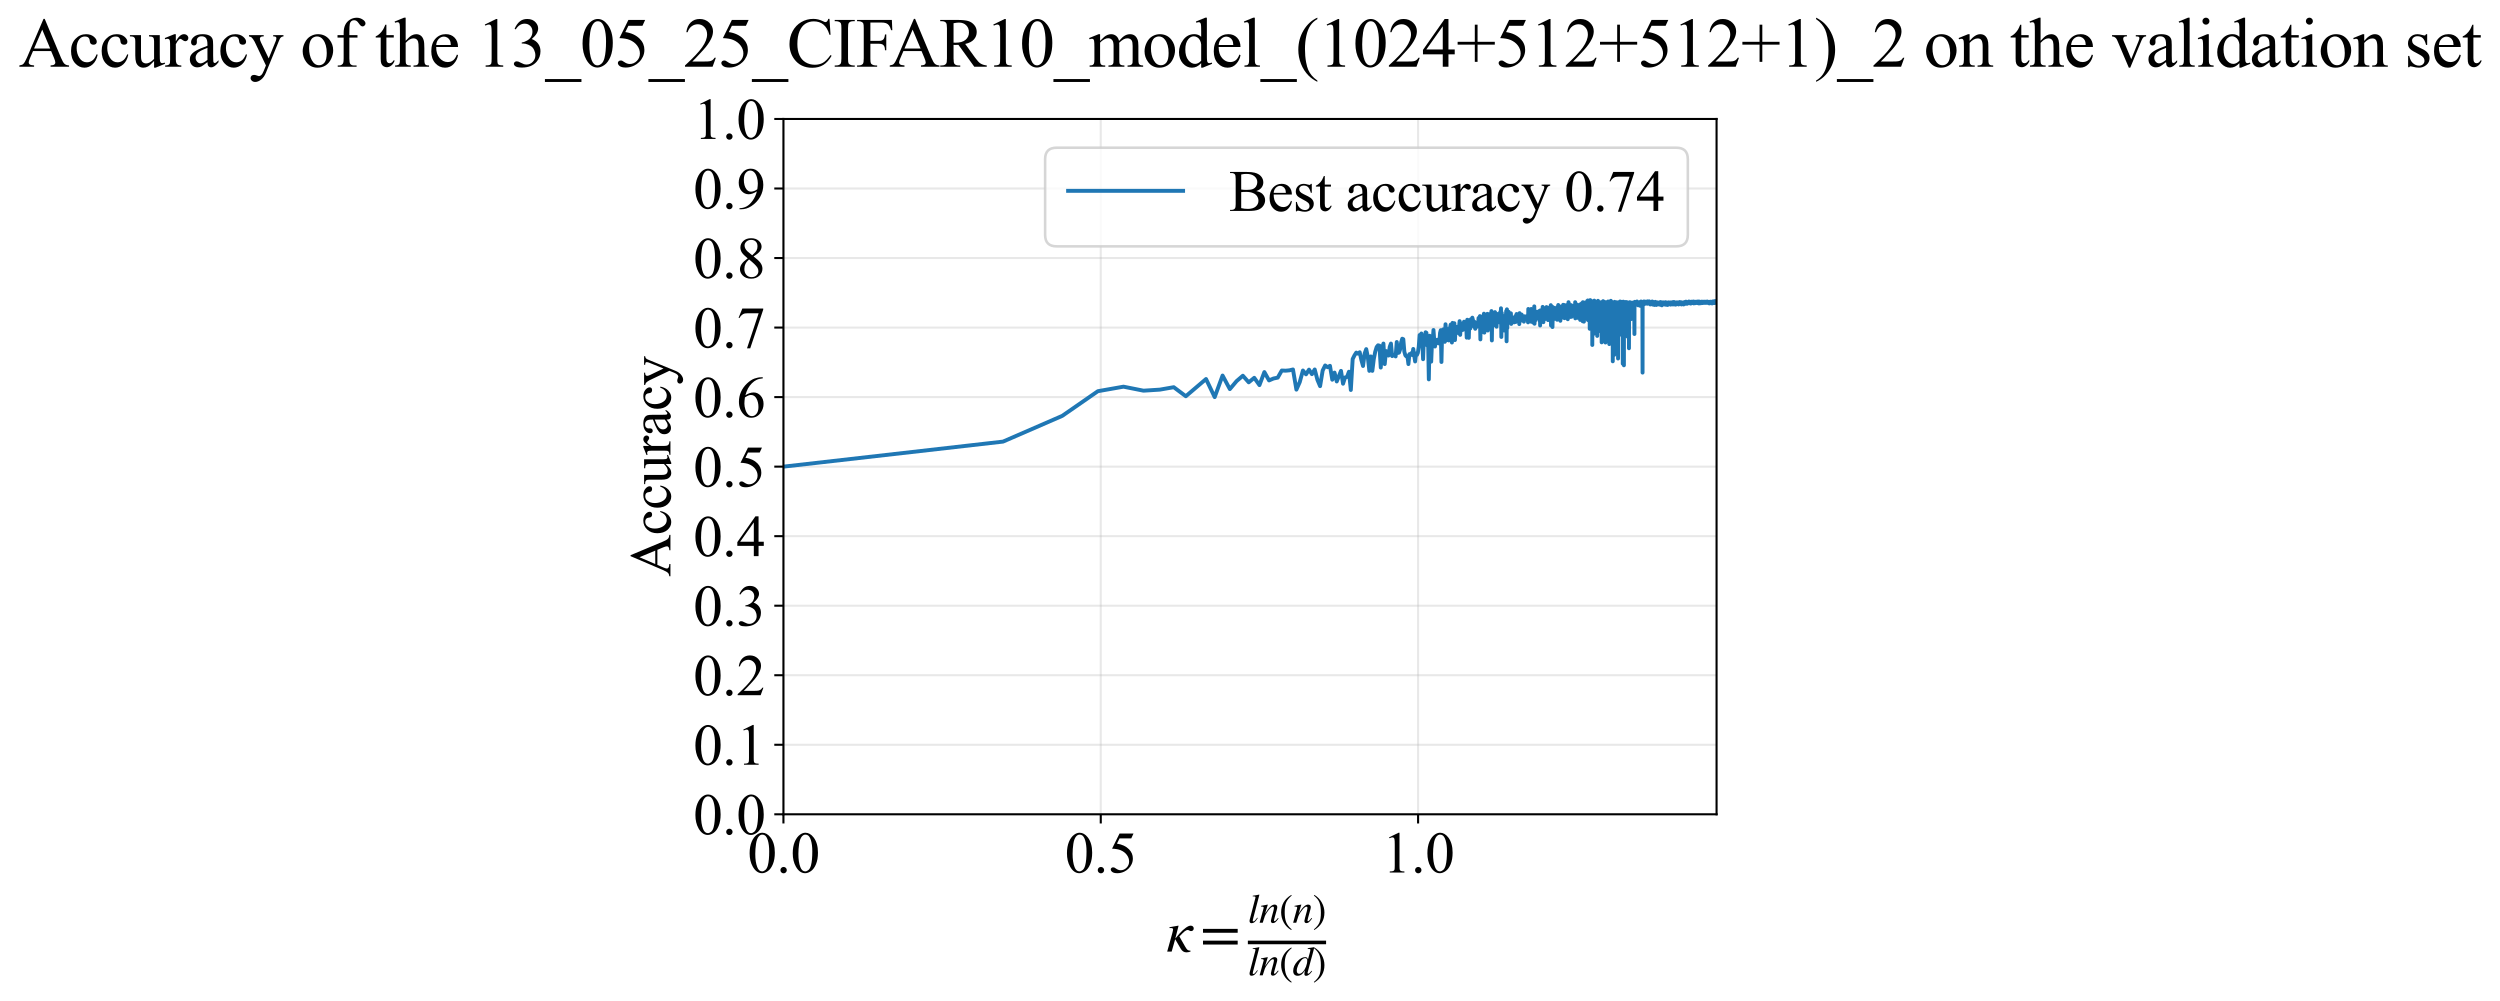 <?xml version="1.0" encoding="utf-8" standalone="no"?>
<!DOCTYPE svg PUBLIC "-//W3C//DTD SVG 1.1//EN"
  "http://www.w3.org/Graphics/SVG/1.1/DTD/svg11.dtd">
<svg xmlns:xlink="http://www.w3.org/1999/xlink" width="956.773pt" height="383.266pt" viewBox="0 0 956.773 383.266" xmlns="http://www.w3.org/2000/svg" version="1.1">
 <defs>
  <style type="text/css">*{stroke-linejoin: round; stroke-linecap: butt}</style>
 </defs>
 <g id="figure_1">
  <g id="patch_1">
   <path d="M 0 383.266 
L 956.773 383.266 
L 956.773 0 
L 0 0 
z
" style="fill: #ffffff"/>
  </g>
  <g id="axes_1">
   <g id="patch_2">
    <path d="M 299.826 311.644 
L 656.946 311.644 
L 656.946 45.532 
L 299.826 45.532 
z
" style="fill: #ffffff"/>
   </g>
   <g id="matplotlib.axis_1">
    <g id="xtick_1">
     <g id="line2d_1">
      <path d="M 299.826 311.644 
L 299.826 45.532 
" clip-path="url(#pe9dcd9c128)" style="fill: none; stroke: #b0b0b0; stroke-opacity: 0.3; stroke-width: 0.8; stroke-linecap: square"/>
     </g>
     <g id="line2d_2">
      <defs>
       <path id="md9c3e3fa7b" d="M 0 0 
L 0 3.5 
" style="stroke: #000000; stroke-width: 0.8"/>
      </defs>
      <g>
       <use xlink:href="#md9c3e3fa7b" x="299.826" y="311.644" style="stroke: #000000; stroke-width: 0.8"/>
      </g>
     </g>
     <g id="text_1">
      <!-- 0.0 -->
      <g transform="translate(286.076 333.92) scale(0.22 -0.22)">
       <defs>
        <path id="TimesNewRomanPSMT-30" d="M 231 2094 
Q 231 2819 450 3342 
Q 669 3866 1031 4122 
Q 1313 4325 1613 4325 
Q 2100 4325 2488 3828 
Q 2972 3213 2972 2159 
Q 2972 1422 2759 906 
Q 2547 391 2217 158 
Q 1888 -75 1581 -75 
Q 975 -75 572 641 
Q 231 1244 231 2094 
z
M 844 2016 
Q 844 1141 1059 588 
Q 1238 122 1591 122 
Q 1759 122 1940 273 
Q 2122 425 2216 781 
Q 2359 1319 2359 2297 
Q 2359 3022 2209 3506 
Q 2097 3866 1919 4016 
Q 1791 4119 1609 4119 
Q 1397 4119 1231 3928 
Q 1006 3669 925 3112 
Q 844 2556 844 2016 
z
" transform="scale(0.016)"/>
        <path id="TimesNewRomanPSMT-2e" d="M 800 606 
Q 947 606 1047 504 
Q 1147 403 1147 259 
Q 1147 116 1045 14 
Q 944 -88 800 -88 
Q 656 -88 554 14 
Q 453 116 453 259 
Q 453 406 554 506 
Q 656 606 800 606 
z
" transform="scale(0.016)"/>
       </defs>
       <use xlink:href="#TimesNewRomanPSMT-30"/>
       <use xlink:href="#TimesNewRomanPSMT-2e" transform="translate(50 0)"/>
       <use xlink:href="#TimesNewRomanPSMT-30" transform="translate(75 0)"/>
      </g>
     </g>
    </g>
    <g id="xtick_2">
     <g id="line2d_3">
      <path d="M 421.271 311.644 
L 421.271 45.532 
" clip-path="url(#pe9dcd9c128)" style="fill: none; stroke: #b0b0b0; stroke-opacity: 0.3; stroke-width: 0.8; stroke-linecap: square"/>
     </g>
     <g id="line2d_4">
      <g>
       <use xlink:href="#md9c3e3fa7b" x="421.271" y="311.644" style="stroke: #000000; stroke-width: 0.8"/>
      </g>
     </g>
     <g id="text_2">
      <!-- 0.5 -->
      <g transform="translate(407.521 333.92) scale(0.22 -0.22)">
       <defs>
        <path id="TimesNewRomanPSMT-35" d="M 2778 4238 
L 2534 3706 
L 1259 3706 
L 981 3138 
Q 1809 3016 2294 2522 
Q 2709 2097 2709 1522 
Q 2709 1188 2573 903 
Q 2438 619 2231 419 
Q 2025 219 1772 97 
Q 1413 -75 1034 -75 
Q 653 -75 479 54 
Q 306 184 306 341 
Q 306 428 378 495 
Q 450 563 559 563 
Q 641 563 702 538 
Q 763 513 909 409 
Q 1144 247 1384 247 
Q 1750 247 2026 523 
Q 2303 800 2303 1197 
Q 2303 1581 2056 1914 
Q 1809 2247 1375 2428 
Q 1034 2569 447 2591 
L 1259 4238 
L 2778 4238 
z
" transform="scale(0.016)"/>
       </defs>
       <use xlink:href="#TimesNewRomanPSMT-30"/>
       <use xlink:href="#TimesNewRomanPSMT-2e" transform="translate(50 0)"/>
       <use xlink:href="#TimesNewRomanPSMT-35" transform="translate(75 0)"/>
      </g>
     </g>
    </g>
    <g id="xtick_3">
     <g id="line2d_5">
      <path d="M 542.716 311.644 
L 542.716 45.532 
" clip-path="url(#pe9dcd9c128)" style="fill: none; stroke: #b0b0b0; stroke-opacity: 0.3; stroke-width: 0.8; stroke-linecap: square"/>
     </g>
     <g id="line2d_6">
      <g>
       <use xlink:href="#md9c3e3fa7b" x="542.716" y="311.644" style="stroke: #000000; stroke-width: 0.8"/>
      </g>
     </g>
     <g id="text_3">
      <!-- 1.0 -->
      <g transform="translate(528.966 333.92) scale(0.22 -0.22)">
       <defs>
        <path id="TimesNewRomanPSMT-31" d="M 750 3822 
L 1781 4325 
L 1884 4325 
L 1884 747 
Q 1884 391 1914 303 
Q 1944 216 2037 169 
Q 2131 122 2419 116 
L 2419 0 
L 825 0 
L 825 116 
Q 1125 122 1212 167 
Q 1300 213 1334 289 
Q 1369 366 1369 747 
L 1369 3034 
Q 1369 3497 1338 3628 
Q 1316 3728 1258 3775 
Q 1200 3822 1119 3822 
Q 1003 3822 797 3725 
L 750 3822 
z
" transform="scale(0.016)"/>
       </defs>
       <use xlink:href="#TimesNewRomanPSMT-31"/>
       <use xlink:href="#TimesNewRomanPSMT-2e" transform="translate(50 0)"/>
       <use xlink:href="#TimesNewRomanPSMT-30" transform="translate(75 0)"/>
      </g>
     </g>
    </g>
    <g id="text_4">
     <!-- $\kappa  = \frac{ln(n)}{ln(d)}$ -->
     <g transform="translate(446.376 364.186) scale(0.22 -0.22)">
      <defs>
       <path id="STIXGeneral-Italic-3ba" d="M 979 1440 
L 998 1446 
Q 1850 2541 2464 2790 
Q 2547 2822 2630 2822 
Q 2797 2822 2886 2736 
Q 2976 2650 2976 2522 
Q 2976 2387 2893 2307 
Q 2810 2227 2682 2227 
Q 2605 2227 2502 2288 
Q 2400 2349 2336 2349 
Q 2170 2349 1990 2205 
Q 1811 2061 1414 1645 
L 2042 544 
Q 2202 262 2310 182 
Q 2419 102 2624 102 
L 2624 0 
Q 2374 -83 2182 -83 
Q 1786 -83 1555 326 
L 960 1350 
L 576 0 
L 90 0 
L 640 1978 
Q 730 2317 730 2406 
Q 730 2560 518 2560 
L 339 2560 
L 339 2650 
Q 678 2694 1306 2822 
L 1325 2803 
L 979 1440 
z
" transform="scale(0.016)"/>
       <path id="STIXGeneral-Regular-3d" d="M 4077 2048 
L 307 2048 
L 307 2470 
L 4077 2470 
L 4077 2048 
z
M 4077 768 
L 307 768 
L 307 1190 
L 4077 1190 
L 4077 768 
z
" transform="scale(0.016)"/>
       <path id="STIXGeneral-Italic-6c" d="M 1786 4339 
L 806 595 
Q 755 410 755 320 
Q 755 205 864 205 
Q 1037 205 1293 570 
L 1453 794 
L 1542 730 
Q 1254 275 1046 102 
Q 838 -70 576 -70 
Q 262 -70 262 288 
Q 262 397 288 480 
L 1165 3834 
Q 1184 3898 1184 3955 
Q 1184 4096 870 4096 
L 755 4096 
L 755 4198 
Q 1203 4250 1747 4371 
L 1786 4339 
z
" transform="scale(0.016)"/>
       <path id="STIXGeneral-Italic-6e" d="M 2944 749 
L 3034 666 
Q 2707 218 2534 80 
Q 2362 -58 2138 -58 
Q 2010 -58 1923 28 
Q 1837 115 1837 288 
Q 1837 390 1939 768 
L 2221 1805 
Q 2310 2150 2310 2310 
Q 2310 2496 2157 2496 
Q 1971 2496 1750 2275 
Q 1530 2054 1210 1587 
Q 998 1274 899 1024 
Q 800 774 570 0 
L 90 0 
L 704 2240 
Q 717 2304 717 2349 
Q 717 2445 630 2480 
Q 544 2515 301 2522 
L 301 2624 
Q 550 2675 857 2729 
Q 1165 2784 1338 2822 
L 1363 2810 
L 934 1414 
Q 1408 2170 1753 2496 
Q 2099 2822 2413 2822 
Q 2611 2822 2720 2716 
Q 2829 2611 2829 2432 
Q 2829 2272 2765 2048 
L 2406 749 
Q 2317 429 2317 358 
Q 2317 243 2419 243 
Q 2541 243 2810 582 
Q 2854 634 2944 749 
z
" transform="scale(0.016)"/>
       <path id="STIXGeneral-Regular-28" d="M 1946 -1030 
L 1869 -1133 
Q 1126 -710 716 32 
Q 307 774 307 1613 
Q 307 3386 1888 4326 
L 1946 4224 
Q 1293 3667 1075 3126 
Q 858 2586 858 1632 
Q 858 685 1082 96 
Q 1306 -493 1946 -1030 
z
" transform="scale(0.016)"/>
       <path id="STIXGeneral-Regular-29" d="M 186 4224 
L 262 4326 
Q 992 3891 1408 3148 
Q 1824 2406 1824 1581 
Q 1824 -166 243 -1133 
L 186 -1030 
Q 845 -486 1059 54 
Q 1274 595 1274 1562 
Q 1274 2534 1059 3120 
Q 845 3706 186 4224 
z
" transform="scale(0.016)"/>
       <path id="STIXGeneral-Italic-64" d="M 3334 4371 
L 3373 4333 
L 3123 3360 
L 2739 1958 
Q 2323 429 2323 384 
Q 2323 256 2438 256 
Q 2522 256 2614 336 
Q 2707 416 2963 710 
L 3040 646 
Q 2547 -83 2099 -83 
Q 1978 -83 1907 -6 
Q 1837 70 1837 205 
Q 1837 397 1920 774 
Q 1645 307 1379 118 
Q 1114 -70 781 -70 
Q 461 -70 278 125 
Q 96 320 96 678 
Q 96 1440 713 2131 
Q 1331 2822 1965 2822 
Q 2163 2822 2256 2732 
Q 2349 2643 2381 2451 
L 2387 2451 
L 2675 3494 
Q 2765 3808 2765 3949 
Q 2765 4051 2694 4076 
Q 2624 4102 2355 4115 
L 2355 4224 
Q 2848 4269 3334 4371 
z
M 2278 2310 
Q 2278 2477 2185 2576 
Q 2093 2675 1978 2675 
Q 1677 2675 1395 2381 
Q 1075 2042 864 1571 
Q 653 1101 653 704 
Q 653 486 752 361 
Q 851 237 1024 237 
Q 1312 237 1606 550 
Q 1901 864 2089 1350 
Q 2278 1837 2278 2310 
z
" transform="scale(0.016)"/>
      </defs>
      <use xlink:href="#STIXGeneral-Italic-3ba" transform="translate(0 0.003)"/>
      <use xlink:href="#STIXGeneral-Regular-3d" transform="translate(58.84 0.003)"/>
      <use xlink:href="#STIXGeneral-Italic-6c" transform="translate(141.78 50.192) scale(0.7)"/>
      <use xlink:href="#STIXGeneral-Italic-6e" transform="translate(161.24 50.192) scale(0.7)"/>
      <use xlink:href="#STIXGeneral-Regular-28" transform="translate(196.24 50.192) scale(0.7)"/>
      <use xlink:href="#STIXGeneral-Italic-6e" transform="translate(219.55 50.192) scale(0.7)"/>
      <use xlink:href="#STIXGeneral-Regular-29" transform="translate(254.55 50.192) scale(0.7)"/>
      <use xlink:href="#STIXGeneral-Italic-6c" transform="translate(141.78 -41.258) scale(0.7)"/>
      <use xlink:href="#STIXGeneral-Italic-6e" transform="translate(161.24 -41.258) scale(0.7)"/>
      <use xlink:href="#STIXGeneral-Regular-28" transform="translate(196.24 -41.258) scale(0.7)"/>
      <use xlink:href="#STIXGeneral-Italic-64" transform="translate(219.55 -41.258) scale(0.7)"/>
      <use xlink:href="#STIXGeneral-Regular-29" transform="translate(254.55 -41.258) scale(0.7)"/>
      <path d="M 141.78 12.8 
L 141.78 19.05 
L 277.86 19.05 
L 277.86 12.8 
L 141.78 12.8 
z
"/>
     </g>
    </g>
   </g>
   <g id="matplotlib.axis_2">
    <g id="ytick_1">
     <g id="line2d_7">
      <path d="M 299.826 311.644 
L 656.946 311.644 
" clip-path="url(#pe9dcd9c128)" style="fill: none; stroke: #b0b0b0; stroke-opacity: 0.3; stroke-width: 0.8; stroke-linecap: square"/>
     </g>
     <g id="line2d_8">
      <defs>
       <path id="m87f307cef3" d="M 0 0 
L -3.5 0 
" style="stroke: #000000; stroke-width: 0.8"/>
      </defs>
      <g>
       <use xlink:href="#m87f307cef3" x="299.826" y="311.644" style="stroke: #000000; stroke-width: 0.8"/>
      </g>
     </g>
     <g id="text_5">
      <!-- 0.0 -->
      <g transform="translate(265.326 319.282) scale(0.22 -0.22)">
       <use xlink:href="#TimesNewRomanPSMT-30"/>
       <use xlink:href="#TimesNewRomanPSMT-2e" transform="translate(50 0)"/>
       <use xlink:href="#TimesNewRomanPSMT-30" transform="translate(75 0)"/>
      </g>
     </g>
    </g>
    <g id="ytick_2">
     <g id="line2d_9">
      <path d="M 299.826 285.032 
L 656.946 285.032 
" clip-path="url(#pe9dcd9c128)" style="fill: none; stroke: #b0b0b0; stroke-opacity: 0.3; stroke-width: 0.8; stroke-linecap: square"/>
     </g>
     <g id="line2d_10">
      <g>
       <use xlink:href="#m87f307cef3" x="299.826" y="285.032" style="stroke: #000000; stroke-width: 0.8"/>
      </g>
     </g>
     <g id="text_6">
      <!-- 0.1 -->
      <g transform="translate(265.326 292.67) scale(0.22 -0.22)">
       <use xlink:href="#TimesNewRomanPSMT-30"/>
       <use xlink:href="#TimesNewRomanPSMT-2e" transform="translate(50 0)"/>
       <use xlink:href="#TimesNewRomanPSMT-31" transform="translate(75 0)"/>
      </g>
     </g>
    </g>
    <g id="ytick_3">
     <g id="line2d_11">
      <path d="M 299.826 258.421 
L 656.946 258.421 
" clip-path="url(#pe9dcd9c128)" style="fill: none; stroke: #b0b0b0; stroke-opacity: 0.3; stroke-width: 0.8; stroke-linecap: square"/>
     </g>
     <g id="line2d_12">
      <g>
       <use xlink:href="#m87f307cef3" x="299.826" y="258.421" style="stroke: #000000; stroke-width: 0.8"/>
      </g>
     </g>
     <g id="text_7">
      <!-- 0.2 -->
      <g transform="translate(265.326 266.059) scale(0.22 -0.22)">
       <defs>
        <path id="TimesNewRomanPSMT-32" d="M 2934 816 
L 2638 0 
L 138 0 
L 138 116 
Q 1241 1122 1691 1759 
Q 2141 2397 2141 2925 
Q 2141 3328 1894 3587 
Q 1647 3847 1303 3847 
Q 991 3847 742 3664 
Q 494 3481 375 3128 
L 259 3128 
Q 338 3706 661 4015 
Q 984 4325 1469 4325 
Q 1984 4325 2329 3994 
Q 2675 3663 2675 3213 
Q 2675 2891 2525 2569 
Q 2294 2063 1775 1497 
Q 997 647 803 472 
L 1909 472 
Q 2247 472 2383 497 
Q 2519 522 2628 598 
Q 2738 675 2819 816 
L 2934 816 
z
" transform="scale(0.016)"/>
       </defs>
       <use xlink:href="#TimesNewRomanPSMT-30"/>
       <use xlink:href="#TimesNewRomanPSMT-2e" transform="translate(50 0)"/>
       <use xlink:href="#TimesNewRomanPSMT-32" transform="translate(75 0)"/>
      </g>
     </g>
    </g>
    <g id="ytick_4">
     <g id="line2d_13">
      <path d="M 299.826 231.81 
L 656.946 231.81 
" clip-path="url(#pe9dcd9c128)" style="fill: none; stroke: #b0b0b0; stroke-opacity: 0.3; stroke-width: 0.8; stroke-linecap: square"/>
     </g>
     <g id="line2d_14">
      <g>
       <use xlink:href="#m87f307cef3" x="299.826" y="231.81" style="stroke: #000000; stroke-width: 0.8"/>
      </g>
     </g>
     <g id="text_8">
      <!-- 0.3 -->
      <g transform="translate(265.326 239.448) scale(0.22 -0.22)">
       <defs>
        <path id="TimesNewRomanPSMT-33" d="M 325 3431 
Q 506 3859 782 4092 
Q 1059 4325 1472 4325 
Q 1981 4325 2253 3994 
Q 2459 3747 2459 3466 
Q 2459 3003 1878 2509 
Q 2269 2356 2469 2072 
Q 2669 1788 2669 1403 
Q 2669 853 2319 450 
Q 1863 -75 997 -75 
Q 569 -75 414 31 
Q 259 138 259 259 
Q 259 350 332 419 
Q 406 488 509 488 
Q 588 488 669 463 
Q 722 447 909 348 
Q 1097 250 1169 231 
Q 1284 197 1416 197 
Q 1734 197 1970 444 
Q 2206 691 2206 1028 
Q 2206 1275 2097 1509 
Q 2016 1684 1919 1775 
Q 1784 1900 1550 2001 
Q 1316 2103 1072 2103 
L 972 2103 
L 972 2197 
Q 1219 2228 1467 2375 
Q 1716 2522 1828 2728 
Q 1941 2934 1941 3181 
Q 1941 3503 1739 3701 
Q 1538 3900 1238 3900 
Q 753 3900 428 3381 
L 325 3431 
z
" transform="scale(0.016)"/>
       </defs>
       <use xlink:href="#TimesNewRomanPSMT-30"/>
       <use xlink:href="#TimesNewRomanPSMT-2e" transform="translate(50 0)"/>
       <use xlink:href="#TimesNewRomanPSMT-33" transform="translate(75 0)"/>
      </g>
     </g>
    </g>
    <g id="ytick_5">
     <g id="line2d_15">
      <path d="M 299.826 205.199 
L 656.946 205.199 
" clip-path="url(#pe9dcd9c128)" style="fill: none; stroke: #b0b0b0; stroke-opacity: 0.3; stroke-width: 0.8; stroke-linecap: square"/>
     </g>
     <g id="line2d_16">
      <g>
       <use xlink:href="#m87f307cef3" x="299.826" y="205.199" style="stroke: #000000; stroke-width: 0.8"/>
      </g>
     </g>
     <g id="text_9">
      <!-- 0.4 -->
      <g transform="translate(265.326 212.837) scale(0.22 -0.22)">
       <defs>
        <path id="TimesNewRomanPSMT-34" d="M 2978 1563 
L 2978 1119 
L 2409 1119 
L 2409 0 
L 1894 0 
L 1894 1119 
L 100 1119 
L 100 1519 
L 2066 4325 
L 2409 4325 
L 2409 1563 
L 2978 1563 
z
M 1894 1563 
L 1894 3666 
L 406 1563 
L 1894 1563 
z
" transform="scale(0.016)"/>
       </defs>
       <use xlink:href="#TimesNewRomanPSMT-30"/>
       <use xlink:href="#TimesNewRomanPSMT-2e" transform="translate(50 0)"/>
       <use xlink:href="#TimesNewRomanPSMT-34" transform="translate(75 0)"/>
      </g>
     </g>
    </g>
    <g id="ytick_6">
     <g id="line2d_17">
      <path d="M 299.826 178.588 
L 656.946 178.588 
" clip-path="url(#pe9dcd9c128)" style="fill: none; stroke: #b0b0b0; stroke-opacity: 0.3; stroke-width: 0.8; stroke-linecap: square"/>
     </g>
     <g id="line2d_18">
      <g>
       <use xlink:href="#m87f307cef3" x="299.826" y="178.588" style="stroke: #000000; stroke-width: 0.8"/>
      </g>
     </g>
     <g id="text_10">
      <!-- 0.5 -->
      <g transform="translate(265.326 186.226) scale(0.22 -0.22)">
       <use xlink:href="#TimesNewRomanPSMT-30"/>
       <use xlink:href="#TimesNewRomanPSMT-2e" transform="translate(50 0)"/>
       <use xlink:href="#TimesNewRomanPSMT-35" transform="translate(75 0)"/>
      </g>
     </g>
    </g>
    <g id="ytick_7">
     <g id="line2d_19">
      <path d="M 299.826 151.976 
L 656.946 151.976 
" clip-path="url(#pe9dcd9c128)" style="fill: none; stroke: #b0b0b0; stroke-opacity: 0.3; stroke-width: 0.8; stroke-linecap: square"/>
     </g>
     <g id="line2d_20">
      <g>
       <use xlink:href="#m87f307cef3" x="299.826" y="151.976" style="stroke: #000000; stroke-width: 0.8"/>
      </g>
     </g>
     <g id="text_11">
      <!-- 0.6 -->
      <g transform="translate(265.326 159.614) scale(0.22 -0.22)">
       <defs>
        <path id="TimesNewRomanPSMT-36" d="M 2869 4325 
L 2869 4209 
Q 2456 4169 2195 4045 
Q 1934 3922 1679 3669 
Q 1425 3416 1258 3105 
Q 1091 2794 978 2366 
Q 1428 2675 1881 2675 
Q 2316 2675 2634 2325 
Q 2953 1975 2953 1425 
Q 2953 894 2631 456 
Q 2244 -75 1606 -75 
Q 1172 -75 869 213 
Q 275 772 275 1663 
Q 275 2231 503 2743 
Q 731 3256 1154 3653 
Q 1578 4050 1965 4187 
Q 2353 4325 2688 4325 
L 2869 4325 
z
M 925 2138 
Q 869 1716 869 1456 
Q 869 1156 980 804 
Q 1091 453 1309 247 
Q 1469 100 1697 100 
Q 1969 100 2183 356 
Q 2397 613 2397 1088 
Q 2397 1622 2184 2012 
Q 1972 2403 1581 2403 
Q 1463 2403 1327 2353 
Q 1191 2303 925 2138 
z
" transform="scale(0.016)"/>
       </defs>
       <use xlink:href="#TimesNewRomanPSMT-30"/>
       <use xlink:href="#TimesNewRomanPSMT-2e" transform="translate(50 0)"/>
       <use xlink:href="#TimesNewRomanPSMT-36" transform="translate(75 0)"/>
      </g>
     </g>
    </g>
    <g id="ytick_8">
     <g id="line2d_21">
      <path d="M 299.826 125.365 
L 656.946 125.365 
" clip-path="url(#pe9dcd9c128)" style="fill: none; stroke: #b0b0b0; stroke-opacity: 0.3; stroke-width: 0.8; stroke-linecap: square"/>
     </g>
     <g id="line2d_22">
      <g>
       <use xlink:href="#m87f307cef3" x="299.826" y="125.365" style="stroke: #000000; stroke-width: 0.8"/>
      </g>
     </g>
     <g id="text_12">
      <!-- 0.7 -->
      <g transform="translate(265.326 133.003) scale(0.22 -0.22)">
       <defs>
        <path id="TimesNewRomanPSMT-37" d="M 644 4238 
L 2916 4238 
L 2916 4119 
L 1503 -88 
L 1153 -88 
L 2419 3728 
L 1253 3728 
Q 900 3728 750 3644 
Q 488 3500 328 3200 
L 238 3234 
L 644 4238 
z
" transform="scale(0.016)"/>
       </defs>
       <use xlink:href="#TimesNewRomanPSMT-30"/>
       <use xlink:href="#TimesNewRomanPSMT-2e" transform="translate(50 0)"/>
       <use xlink:href="#TimesNewRomanPSMT-37" transform="translate(75 0)"/>
      </g>
     </g>
    </g>
    <g id="ytick_9">
     <g id="line2d_23">
      <path d="M 299.826 98.754 
L 656.946 98.754 
" clip-path="url(#pe9dcd9c128)" style="fill: none; stroke: #b0b0b0; stroke-opacity: 0.3; stroke-width: 0.8; stroke-linecap: square"/>
     </g>
     <g id="line2d_24">
      <g>
       <use xlink:href="#m87f307cef3" x="299.826" y="98.754" style="stroke: #000000; stroke-width: 0.8"/>
      </g>
     </g>
     <g id="text_13">
      <!-- 0.8 -->
      <g transform="translate(265.326 106.392) scale(0.22 -0.22)">
       <defs>
        <path id="TimesNewRomanPSMT-38" d="M 1228 2134 
Q 725 2547 579 2797 
Q 434 3047 434 3316 
Q 434 3728 753 4026 
Q 1072 4325 1600 4325 
Q 2113 4325 2425 4047 
Q 2738 3769 2738 3413 
Q 2738 3175 2569 2928 
Q 2400 2681 1866 2347 
Q 2416 1922 2594 1678 
Q 2831 1359 2831 1006 
Q 2831 559 2490 242 
Q 2150 -75 1597 -75 
Q 994 -75 656 303 
Q 388 606 388 966 
Q 388 1247 577 1523 
Q 766 1800 1228 2134 
z
M 1719 2469 
Q 2094 2806 2194 3001 
Q 2294 3197 2294 3444 
Q 2294 3772 2109 3958 
Q 1925 4144 1606 4144 
Q 1288 4144 1088 3959 
Q 888 3775 888 3528 
Q 888 3366 970 3203 
Q 1053 3041 1206 2894 
L 1719 2469 
z
M 1375 2016 
Q 1116 1797 991 1539 
Q 866 1281 866 981 
Q 866 578 1086 336 
Q 1306 94 1647 94 
Q 1984 94 2187 284 
Q 2391 475 2391 747 
Q 2391 972 2272 1150 
Q 2050 1481 1375 2016 
z
" transform="scale(0.016)"/>
       </defs>
       <use xlink:href="#TimesNewRomanPSMT-30"/>
       <use xlink:href="#TimesNewRomanPSMT-2e" transform="translate(50 0)"/>
       <use xlink:href="#TimesNewRomanPSMT-38" transform="translate(75 0)"/>
      </g>
     </g>
    </g>
    <g id="ytick_10">
     <g id="line2d_25">
      <path d="M 299.826 72.143 
L 656.946 72.143 
" clip-path="url(#pe9dcd9c128)" style="fill: none; stroke: #b0b0b0; stroke-opacity: 0.3; stroke-width: 0.8; stroke-linecap: square"/>
     </g>
     <g id="line2d_26">
      <g>
       <use xlink:href="#m87f307cef3" x="299.826" y="72.143" style="stroke: #000000; stroke-width: 0.8"/>
      </g>
     </g>
     <g id="text_14">
      <!-- 0.9 -->
      <g transform="translate(265.326 79.781) scale(0.22 -0.22)">
       <defs>
        <path id="TimesNewRomanPSMT-39" d="M 338 -88 
L 338 28 
Q 744 34 1094 217 
Q 1444 400 1770 856 
Q 2097 1313 2225 1859 
Q 1734 1544 1338 1544 
Q 891 1544 572 1889 
Q 253 2234 253 2806 
Q 253 3363 572 3797 
Q 956 4325 1575 4325 
Q 2097 4325 2469 3894 
Q 2925 3359 2925 2575 
Q 2925 1869 2578 1258 
Q 2231 647 1613 244 
Q 1109 -88 516 -88 
L 338 -88 
z
M 2275 2091 
Q 2331 2497 2331 2741 
Q 2331 3044 2228 3395 
Q 2125 3747 1936 3934 
Q 1747 4122 1506 4122 
Q 1228 4122 1018 3872 
Q 809 3622 809 3128 
Q 809 2469 1088 2097 
Q 1291 1828 1588 1828 
Q 1731 1828 1928 1897 
Q 2125 1966 2275 2091 
z
" transform="scale(0.016)"/>
       </defs>
       <use xlink:href="#TimesNewRomanPSMT-30"/>
       <use xlink:href="#TimesNewRomanPSMT-2e" transform="translate(50 0)"/>
       <use xlink:href="#TimesNewRomanPSMT-39" transform="translate(75 0)"/>
      </g>
     </g>
    </g>
    <g id="ytick_11">
     <g id="line2d_27">
      <path d="M 299.826 45.532 
L 656.946 45.532 
" clip-path="url(#pe9dcd9c128)" style="fill: none; stroke: #b0b0b0; stroke-opacity: 0.3; stroke-width: 0.8; stroke-linecap: square"/>
     </g>
     <g id="line2d_28">
      <g>
       <use xlink:href="#m87f307cef3" x="299.826" y="45.532" style="stroke: #000000; stroke-width: 0.8"/>
      </g>
     </g>
     <g id="text_15">
      <!-- 1.0 -->
      <g transform="translate(265.326 53.17) scale(0.22 -0.22)">
       <use xlink:href="#TimesNewRomanPSMT-31"/>
       <use xlink:href="#TimesNewRomanPSMT-2e" transform="translate(50 0)"/>
       <use xlink:href="#TimesNewRomanPSMT-30" transform="translate(75 0)"/>
      </g>
     </g>
    </g>
    <g id="text_16">
     <!-- Accuracy -->
     <g transform="translate(256.579 220.726) rotate(-90) scale(0.22 -0.22)">
      <defs>
       <path id="TimesNewRomanPSMT-41" d="M 2928 1419 
L 1288 1419 
L 1000 750 
Q 894 503 894 381 
Q 894 284 986 211 
Q 1078 138 1384 116 
L 1384 0 
L 50 0 
L 50 116 
Q 316 163 394 238 
Q 553 388 747 847 
L 2238 4334 
L 2347 4334 
L 3822 809 
Q 4000 384 4145 257 
Q 4291 131 4550 116 
L 4550 0 
L 2878 0 
L 2878 116 
Q 3131 128 3220 200 
Q 3309 272 3309 375 
Q 3309 513 3184 809 
L 2928 1419 
z
M 2841 1650 
L 2122 3363 
L 1384 1650 
L 2841 1650 
z
" transform="scale(0.016)"/>
       <path id="TimesNewRomanPSMT-63" d="M 2631 1088 
Q 2516 522 2178 217 
Q 1841 -88 1431 -88 
Q 944 -88 581 321 
Q 219 731 219 1428 
Q 219 2103 620 2525 
Q 1022 2947 1584 2947 
Q 2006 2947 2278 2723 
Q 2550 2500 2550 2259 
Q 2550 2141 2473 2067 
Q 2397 1994 2259 1994 
Q 2075 1994 1981 2113 
Q 1928 2178 1911 2362 
Q 1894 2547 1784 2644 
Q 1675 2738 1481 2738 
Q 1169 2738 978 2506 
Q 725 2200 725 1697 
Q 725 1184 976 792 
Q 1228 400 1656 400 
Q 1963 400 2206 609 
Q 2378 753 2541 1131 
L 2631 1088 
z
" transform="scale(0.016)"/>
       <path id="TimesNewRomanPSMT-75" d="M 2709 2863 
L 2709 1128 
Q 2709 631 2732 520 
Q 2756 409 2807 365 
Q 2859 322 2928 322 
Q 3025 322 3147 375 
L 3191 266 
L 2334 -88 
L 2194 -88 
L 2194 519 
Q 1825 119 1631 15 
Q 1438 -88 1222 -88 
Q 981 -88 804 51 
Q 628 191 559 409 
Q 491 628 491 1028 
L 491 2306 
Q 491 2509 447 2587 
Q 403 2666 317 2708 
Q 231 2750 6 2747 
L 6 2863 
L 1009 2863 
L 1009 947 
Q 1009 547 1148 422 
Q 1288 297 1484 297 
Q 1619 297 1789 381 
Q 1959 466 2194 703 
L 2194 2325 
Q 2194 2569 2105 2655 
Q 2016 2741 1734 2747 
L 1734 2863 
L 2709 2863 
z
" transform="scale(0.016)"/>
       <path id="TimesNewRomanPSMT-72" d="M 1038 2947 
L 1038 2303 
Q 1397 2947 1775 2947 
Q 1947 2947 2059 2842 
Q 2172 2738 2172 2600 
Q 2172 2478 2090 2393 
Q 2009 2309 1897 2309 
Q 1788 2309 1652 2417 
Q 1516 2525 1450 2525 
Q 1394 2525 1328 2463 
Q 1188 2334 1038 2041 
L 1038 669 
Q 1038 431 1097 309 
Q 1138 225 1241 169 
Q 1344 113 1538 113 
L 1538 0 
L 72 0 
L 72 113 
Q 291 113 397 181 
Q 475 231 506 341 
Q 522 394 522 644 
L 522 1753 
Q 522 2253 501 2348 
Q 481 2444 426 2487 
Q 372 2531 291 2531 
Q 194 2531 72 2484 
L 41 2597 
L 906 2947 
L 1038 2947 
z
" transform="scale(0.016)"/>
       <path id="TimesNewRomanPSMT-61" d="M 1822 413 
Q 1381 72 1269 19 
Q 1100 -59 909 -59 
Q 613 -59 420 144 
Q 228 347 228 678 
Q 228 888 322 1041 
Q 450 1253 767 1440 
Q 1084 1628 1822 1897 
L 1822 2009 
Q 1822 2438 1686 2597 
Q 1550 2756 1291 2756 
Q 1094 2756 978 2650 
Q 859 2544 859 2406 
L 866 2225 
Q 866 2081 792 2003 
Q 719 1925 600 1925 
Q 484 1925 411 2006 
Q 338 2088 338 2228 
Q 338 2497 613 2722 
Q 888 2947 1384 2947 
Q 1766 2947 2009 2819 
Q 2194 2722 2281 2516 
Q 2338 2381 2338 1966 
L 2338 994 
Q 2338 584 2353 492 
Q 2369 400 2405 369 
Q 2441 338 2488 338 
Q 2538 338 2575 359 
Q 2641 400 2828 588 
L 2828 413 
Q 2478 -56 2159 -56 
Q 2006 -56 1915 50 
Q 1825 156 1822 413 
z
M 1822 616 
L 1822 1706 
Q 1350 1519 1213 1441 
Q 966 1303 859 1153 
Q 753 1003 753 825 
Q 753 600 887 451 
Q 1022 303 1197 303 
Q 1434 303 1822 616 
z
" transform="scale(0.016)"/>
       <path id="TimesNewRomanPSMT-79" d="M 38 2863 
L 1372 2863 
L 1372 2747 
L 1306 2747 
Q 1166 2747 1095 2686 
Q 1025 2625 1025 2534 
Q 1025 2413 1128 2197 
L 1825 753 
L 2466 2334 
Q 2519 2463 2519 2588 
Q 2519 2644 2497 2672 
Q 2472 2706 2419 2726 
Q 2366 2747 2231 2747 
L 2231 2863 
L 3163 2863 
L 3163 2747 
Q 3047 2734 2984 2696 
Q 2922 2659 2847 2556 
Q 2819 2513 2741 2316 
L 1575 -541 
Q 1406 -956 1132 -1168 
Q 859 -1381 606 -1381 
Q 422 -1381 303 -1275 
Q 184 -1169 184 -1031 
Q 184 -900 270 -820 
Q 356 -741 506 -741 
Q 609 -741 788 -809 
Q 913 -856 944 -856 
Q 1038 -856 1148 -759 
Q 1259 -663 1372 -384 
L 1575 113 
L 547 2272 
Q 500 2369 397 2513 
Q 319 2622 269 2659 
Q 197 2709 38 2747 
L 38 2863 
z
" transform="scale(0.016)"/>
      </defs>
      <use xlink:href="#TimesNewRomanPSMT-41"/>
      <use xlink:href="#TimesNewRomanPSMT-63" transform="translate(72.217 0)"/>
      <use xlink:href="#TimesNewRomanPSMT-63" transform="translate(116.602 0)"/>
      <use xlink:href="#TimesNewRomanPSMT-75" transform="translate(160.986 0)"/>
      <use xlink:href="#TimesNewRomanPSMT-72" transform="translate(210.986 0)"/>
      <use xlink:href="#TimesNewRomanPSMT-61" transform="translate(244.287 0)"/>
      <use xlink:href="#TimesNewRomanPSMT-63" transform="translate(288.672 0)"/>
      <use xlink:href="#TimesNewRomanPSMT-79" transform="translate(333.057 0)"/>
     </g>
    </g>
   </g>
   <g id="line2d_29">
    <path d="M 299.826 178.588 
L 383.864 169.007 
L 406.524 159.161 
L 420.171 149.714 
L 429.968 147.985 
L 437.616 149.515 
L 443.891 149.116 
L 449.21 148.184 
L 453.828 151.644 
L 461.56 145.057 
L 464.869 151.976 
L 467.891 143.727 
L 470.674 148.916 
L 473.252 145.856 
L 475.653 143.793 
L 477.9 146.321 
L 480.011 144.592 
L 482.003 147.386 
L 483.887 142.396 
L 485.675 145.59 
L 487.377 144.858 
L 488.999 144.525 
L 490.55 141.798 
L 492.035 141.864 
L 493.46 141.731 
L 494.829 141.398 
L 496.146 149.116 
L 497.416 146.255 
L 498.641 141.798 
L 499.825 143.261 
L 500.971 141.465 
L 502.08 143.195 
L 503.155 141.398 
L 504.198 145.39 
L 505.21 147.785 
L 506.195 141.798 
L 507.152 139.868 
L 508.084 140.533 
L 508.992 140.001 
L 509.877 145.323 
L 510.74 142.596 
L 511.583 145.989 
L 513.209 141.931 
L 513.995 146.854 
L 514.763 144.459 
L 515.515 144.259 
L 516.251 142.263 
L 516.972 149.249 
L 517.679 137.407 
L 518.372 136.01 
L 519.051 134.945 
L 519.717 135.344 
L 520.371 134.812 
L 521.012 137.806 
L 521.643 140.068 
L 522.262 135.278 
L 522.87 133.615 
L 523.468 136.542 
L 524.056 141.931 
L 524.634 136.409 
L 525.203 141.931 
L 525.763 137.407 
L 526.314 134.612 
L 526.856 132.816 
L 527.391 132.151 
L 527.917 132.284 
L 528.435 140.667 
L 528.946 133.415 
L 529.449 131.486 
L 529.946 139.336 
L 530.435 134.346 
L 530.918 135.81 
L 531.394 136.076 
L 531.864 132.75 
L 532.327 131.486 
L 532.785 136.276 
L 533.682 135.81 
L 534.122 136.409 
L 534.557 130.887 
L 534.987 135.078 
L 535.411 134.945 
L 535.83 133.748 
L 536.244 130.953 
L 536.654 129.623 
L 537.058 129.822 
L 537.458 134.612 
L 537.854 136.01 
L 538.245 136.409 
L 538.632 136.276 
L 539.014 139.336 
L 539.393 135.544 
L 539.767 135.677 
L 540.137 135.145 
L 540.504 135.877 
L 540.867 133.548 
L 541.581 138.338 
L 541.933 135.278 
L 542.281 135.81 
L 542.626 135.012 
L 542.968 132.683 
L 543.306 128.226 
L 543.641 128.226 
L 543.973 127.627 
L 544.302 130.155 
L 544.627 137.473 
L 544.95 128.359 
L 545.27 130.953 
L 545.586 127.161 
L 545.9 127.361 
L 546.212 132.217 
L 546.52 128.691 
L 546.826 145.19 
L 547.129 128.492 
L 547.429 135.078 
L 547.727 138.405 
L 548.023 131.619 
L 548.316 130.089 
L 548.606 126.296 
L 548.895 130.288 
L 549.18 132.617 
L 549.464 130.488 
L 549.745 131.153 
L 550.024 130.022 
L 550.301 131.286 
L 550.576 131.419 
L 550.848 131.087 
L 551.119 127.427 
L 551.387 126.363 
L 551.653 138.538 
L 551.917 127.361 
L 552.18 126.163 
L 552.44 126.03 
L 552.955 130.82 
L 553.21 124.101 
L 553.713 130.155 
L 553.963 125.897 
L 554.456 130.288 
L 554.7 126.696 
L 555.183 124.234 
L 555.422 126.696 
L 555.659 131.087 
L 555.895 123.569 
L 556.129 124.966 
L 556.362 124.567 
L 556.593 123.702 
L 556.823 130.155 
L 557.051 126.03 
L 557.503 125.099 
L 557.727 125.099 
L 557.949 125.299 
L 558.17 127.494 
L 558.608 122.904 
L 558.824 128.159 
L 559.04 124.234 
L 559.254 124.035 
L 559.467 126.363 
L 559.679 123.768 
L 559.889 126.23 
L 560.306 123.103 
L 560.718 123.303 
L 560.922 123.901 
L 561.125 124.035 
L 561.327 129.224 
L 561.528 122.371 
L 561.727 126.696 
L 561.926 122.504 
L 562.123 129.29 
L 562.319 122.704 
L 562.514 125.565 
L 562.708 125.698 
L 562.901 122.172 
L 563.093 123.968 
L 563.284 123.768 
L 563.474 121.573 
L 563.85 123.037 
L 564.037 124.899 
L 564.223 123.103 
L 564.408 125.232 
L 564.592 125.831 
L 564.775 123.502 
L 565.138 125.099 
L 565.497 124.234 
L 565.675 124.234 
L 565.852 121.706 
L 566.029 123.901 
L 566.204 123.635 
L 566.379 120.974 
L 566.553 129.889 
L 566.726 121.107 
L 566.898 127.294 
L 567.069 121.64 
L 567.24 122.105 
L 567.409 121.972 
L 567.578 124.833 
L 567.746 123.901 
L 567.913 120.043 
L 568.08 127.294 
L 568.245 121.107 
L 568.41 122.238 
L 568.574 121.773 
L 568.737 120.509 
L 568.9 122.97 
L 569.062 122.305 
L 569.223 120.109 
L 569.383 126.496 
L 569.543 120.509 
L 569.701 125.432 
L 569.86 120.242 
L 570.017 125.099 
L 570.174 120.775 
L 570.33 121.64 
L 570.485 121.706 
L 570.794 119.045 
L 570.947 130.288 
L 571.1 119.644 
L 571.553 124.567 
L 571.703 121.041 
L 571.853 121.44 
L 572.002 121.373 
L 572.15 119.444 
L 572.297 121.107 
L 572.444 121.174 
L 572.59 120.043 
L 572.736 125.032 
L 572.881 121.506 
L 573.025 121.041 
L 573.169 122.172 
L 573.313 120.176 
L 573.455 122.504 
L 573.597 120.841 
L 573.739 122.305 
L 573.88 120.109 
L 574.02 123.436 
L 574.16 119.378 
L 574.299 122.504 
L 574.438 117.98 
L 574.576 128.958 
L 574.714 119.71 
L 574.851 122.305 
L 574.987 121.839 
L 575.259 123.369 
L 575.394 123.103 
L 575.528 123.303 
L 575.662 126.496 
L 575.796 120.908 
L 575.929 123.768 
L 576.061 122.039 
L 576.193 122.371 
L 576.456 118.978 
L 576.586 130.621 
L 576.716 118.38 
L 576.845 125.565 
L 576.974 119.444 
L 577.103 123.103 
L 577.231 122.438 
L 577.359 119.311 
L 577.486 122.504 
L 577.613 122.637 
L 577.739 121.506 
L 577.865 123.103 
L 578.115 122.371 
L 578.239 119.91 
L 578.363 123.968 
L 578.61 121.44 
L 578.733 122.637 
L 578.855 122.238 
L 578.977 123.303 
L 579.098 121.706 
L 579.219 122.704 
L 579.34 122.438 
L 579.46 123.369 
L 579.58 123.17 
L 579.699 121.839 
L 579.818 121.906 
L 579.936 120.974 
L 580.055 123.236 
L 580.172 120.974 
L 580.29 121.706 
L 580.407 120.176 
L 580.523 122.637 
L 580.639 122.637 
L 580.755 121.64 
L 580.871 122.371 
L 580.986 121.972 
L 581.1 122.305 
L 581.215 122.039 
L 581.329 121.307 
L 581.442 124.035 
L 581.555 119.843 
L 581.668 121.64 
L 581.781 120.708 
L 581.893 122.371 
L 582.004 121.706 
L 582.116 122.704 
L 582.338 120.376 
L 582.558 122.438 
L 582.667 121.573 
L 582.777 122.305 
L 583.103 121.041 
L 583.211 123.103 
L 583.425 121.041 
L 583.745 122.105 
L 583.851 121.107 
L 583.957 122.105 
L 584.167 121.24 
L 584.377 121.64 
L 584.481 120.908 
L 584.688 121.906 
L 584.791 123.369 
L 584.894 118.247 
L 584.997 122.238 
L 585.303 120.974 
L 585.505 122.172 
L 585.807 120.775 
L 585.907 123.103 
L 586.006 118.247 
L 586.205 121.773 
L 586.304 121.573 
L 586.402 122.571 
L 586.5 121.839 
L 586.598 119.577 
L 586.696 123.436 
L 586.891 121.307 
L 586.988 122.438 
L 587.181 117.249 
L 587.277 123.901 
L 587.373 120.642 
L 587.468 122.837 
L 587.564 121.506 
L 587.659 121.906 
L 587.848 119.843 
L 587.942 120.242 
L 588.13 121.972 
L 588.224 119.311 
L 588.41 121.107 
L 588.595 120.775 
L 588.688 121.573 
L 588.78 120.775 
L 588.872 121.906 
L 588.963 121.24 
L 589.146 118.978 
L 589.236 122.904 
L 589.327 119.045 
L 589.418 124.567 
L 589.508 118.779 
L 589.598 122.704 
L 589.687 121.107 
L 589.777 121.506 
L 589.866 120.908 
L 589.955 121.307 
L 590.044 120.509 
L 590.132 120.775 
L 590.221 118.779 
L 590.309 120.974 
L 590.397 117.448 
L 590.485 123.037 
L 590.572 118.446 
L 590.659 123.303 
L 590.746 120.043 
L 590.833 120.442 
L 590.92 121.64 
L 591.092 119.444 
L 591.178 122.172 
L 591.264 121.64 
L 591.35 118.712 
L 591.435 119.178 
L 591.52 121.64 
L 591.605 119.843 
L 591.774 120.841 
L 591.859 117.515 
L 592.027 121.373 
L 592.11 121.107 
L 592.36 119.111 
L 592.443 122.504 
L 592.526 117.781 
L 592.608 121.706 
L 592.691 120.242 
L 592.773 120.509 
L 592.855 120.043 
L 592.937 118.712 
L 593.1 121.706 
L 593.181 121.174 
L 593.262 117.98 
L 593.423 121.44 
L 593.504 116.783 
L 593.584 124.567 
L 593.744 119.577 
L 593.824 119.511 
L 593.982 119.71 
L 594.062 117.382 
L 594.141 125.166 
L 594.298 118.978 
L 594.377 120.376 
L 594.455 119.444 
L 594.689 121.44 
L 594.766 117.781 
L 594.844 118.912 
L 594.921 122.039 
L 594.998 119.843 
L 595.075 120.242 
L 595.152 120.509 
L 595.228 118.38 
L 595.305 119.777 
L 595.457 118.313 
L 595.533 120.043 
L 595.609 118.38 
L 595.684 119.111 
L 595.76 120.775 
L 595.835 119.045 
L 595.91 122.371 
L 595.985 117.515 
L 596.134 121.24 
L 596.209 119.91 
L 596.283 121.839 
L 596.357 116.716 
L 596.431 118.579 
L 596.505 120.376 
L 596.579 119.577 
L 596.652 121.24 
L 596.726 120.509 
L 596.799 120.043 
L 596.872 121.44 
L 596.945 118.712 
L 597.018 120.509 
L 597.09 117.315 
L 597.163 122.771 
L 597.235 118.912 
L 597.307 121.307 
L 597.379 119.311 
L 597.451 119.378 
L 597.523 119.511 
L 597.594 121.041 
L 597.666 118.646 
L 597.737 119.777 
L 597.808 121.373 
L 597.879 117.182 
L 597.95 120.841 
L 598.021 118.38 
L 598.162 121.041 
L 598.232 116.65 
L 598.302 120.309 
L 598.372 118.779 
L 598.442 121.64 
L 598.581 116.716 
L 598.651 121.44 
L 598.72 118.978 
L 598.789 121.773 
L 598.858 117.049 
L 598.927 117.648 
L 598.996 120.974 
L 599.065 118.779 
L 599.133 120.442 
L 599.201 120.376 
L 599.27 119.378 
L 599.338 119.843 
L 599.406 120.642 
L 599.473 116.783 
L 599.541 120.442 
L 599.609 119.311 
L 599.744 120.376 
L 599.945 117.98 
L 600.011 122.172 
L 600.078 119.577 
L 600.145 118.18 
L 600.211 120.376 
L 600.277 115.652 
L 600.344 120.708 
L 600.41 116.051 
L 600.476 121.24 
L 600.541 118.845 
L 600.607 120.841 
L 600.673 116.916 
L 600.738 120.043 
L 600.803 119.644 
L 600.998 117.781 
L 601.063 121.307 
L 601.128 119.378 
L 601.193 117.781 
L 601.257 119.178 
L 601.321 116.783 
L 601.45 121.24 
L 601.578 117.182 
L 601.768 120.708 
L 601.958 118.845 
L 602.021 120.376 
L 602.147 117.98 
L 602.21 119.976 
L 602.273 117.049 
L 602.335 119.976 
L 602.397 119.111 
L 602.46 117.515 
L 602.522 118.579 
L 602.584 117.315 
L 602.646 119.976 
L 602.708 117.049 
L 602.77 120.575 
L 602.831 115.652 
L 602.893 121.839 
L 602.954 119.777 
L 603.015 116.118 
L 603.077 121.174 
L 603.138 116.317 
L 603.199 120.176 
L 603.32 118.114 
L 603.381 119.777 
L 603.442 116.65 
L 603.502 118.712 
L 603.562 119.91 
L 603.623 116.65 
L 603.683 121.307 
L 603.743 118.247 
L 603.803 121.64 
L 603.863 116.783 
L 603.922 119.178 
L 604.041 118.513 
L 604.101 120.309 
L 604.279 117.581 
L 604.338 119.91 
L 604.397 117.249 
L 604.455 120.575 
L 604.514 118.845 
L 604.573 120.442 
L 604.69 116.517 
L 604.748 122.438 
L 604.806 117.116 
L 604.865 117.382 
L 604.981 120.708 
L 605.096 117.648 
L 605.269 121.706 
L 605.326 116.118 
L 605.384 119.111 
L 605.441 118.712 
L 605.498 116.716 
L 605.555 122.105 
L 605.612 116.118 
L 605.669 116.251 
L 605.725 122.97 
L 605.782 115.652 
L 605.839 117.515 
L 605.895 120.176 
L 605.951 116.051 
L 606.008 120.509 
L 606.064 116.916 
L 606.12 115.918 
L 606.176 123.103 
L 606.232 116.317 
L 606.288 115.785 
L 606.399 119.045 
L 606.455 116.251 
L 606.51 117.049 
L 606.566 121.906 
L 606.621 115.985 
L 606.676 120.309 
L 606.786 116.384 
L 606.841 120.708 
L 606.896 118.18 
L 606.951 115.785 
L 607.006 121.773 
L 607.06 117.581 
L 607.115 117.448 
L 607.169 118.646 
L 607.224 116.251 
L 607.278 118.047 
L 607.332 119.644 
L 607.386 118.912 
L 607.44 115.186 
L 607.494 116.517 
L 607.548 122.172 
L 607.655 114.987 
L 607.709 122.504 
L 607.763 116.251 
L 607.816 119.045 
L 607.869 117.448 
L 607.923 116.85 
L 607.976 120.309 
L 608.029 117.581 
L 608.082 116.184 
L 608.135 116.384 
L 608.241 120.109 
L 608.293 115.785 
L 608.346 116.384 
L 608.399 125.831 
L 608.451 116.251 
L 608.556 119.378 
L 608.608 114.854 
L 608.66 118.047 
L 608.712 118.646 
L 608.764 115.918 
L 608.816 117.315 
L 608.868 122.172 
L 608.92 115.12 
L 608.972 115.985 
L 609.023 121.44 
L 609.075 116.583 
L 609.178 119.111 
L 609.229 125.365 
L 609.332 117.315 
L 609.383 132.018 
L 609.434 116.783 
L 609.485 117.382 
L 609.536 120.509 
L 609.586 118.646 
L 609.688 115.719 
L 609.738 127.427 
L 609.789 115.852 
L 609.839 115.253 
L 609.89 116.983 
L 609.94 127.76 
L 609.99 115.918 
L 610.041 115.585 
L 610.091 126.563 
L 610.141 115.053 
L 610.24 116.384 
L 610.29 124.168 
L 610.34 115.585 
L 610.439 115.785 
L 610.538 121.839 
L 610.588 116.517 
L 610.637 118.18 
L 610.686 121.64 
L 610.735 119.245 
L 610.784 117.714 
L 610.882 122.039 
L 610.931 118.313 
L 610.98 118.446 
L 611.078 120.376 
L 611.223 115.985 
L 611.272 128.558 
L 611.32 115.585 
L 611.368 115.918 
L 611.417 119.444 
L 611.465 117.116 
L 611.561 115.12 
L 611.609 115.652 
L 611.657 118.38 
L 611.705 115.985 
L 611.752 115.785 
L 611.8 121.906 
L 611.848 116.051 
L 611.943 116.384 
L 611.99 115.852 
L 612.038 121.773 
L 612.085 115.652 
L 612.179 116.65 
L 612.226 124.567 
L 612.274 116.517 
L 612.367 117.249 
L 612.414 122.571 
L 612.461 118.446 
L 612.508 117.182 
L 612.555 117.315 
L 612.601 126.895 
L 612.648 116.983 
L 612.741 121.373 
L 612.833 115.652 
L 612.88 116.85 
L 612.926 118.247 
L 612.972 131.02 
L 613.018 116.583 
L 613.064 115.852 
L 613.11 116.45 
L 613.156 119.577 
L 613.202 116.184 
L 613.247 116.184 
L 613.293 115.918 
L 613.384 123.236 
L 613.521 115.253 
L 613.566 115.319 
L 613.612 123.968 
L 613.657 115.918 
L 613.702 115.585 
L 613.747 116.583 
L 613.792 130.155 
L 613.837 115.452 
L 613.972 119.444 
L 614.106 116.184 
L 614.195 123.303 
L 614.24 115.852 
L 614.328 115.985 
L 614.373 116.184 
L 614.417 131.087 
L 614.461 116.384 
L 614.505 116.517 
L 614.549 115.652 
L 614.594 116.916 
L 614.638 125.565 
L 614.681 119.178 
L 614.769 116.716 
L 614.9 119.644 
L 614.944 116.45 
L 615.031 117.515 
L 615.074 118.646 
L 615.118 123.303 
L 615.161 116.783 
L 615.204 116.783 
L 615.291 115.519 
L 615.334 120.043 
L 615.377 118.712 
L 615.42 115.386 
L 615.506 116.317 
L 615.549 115.985 
L 615.592 121.041 
L 615.634 117.515 
L 615.677 116.251 
L 615.762 116.783 
L 615.805 119.111 
L 615.847 117.847 
L 615.89 131.685 
L 615.932 119.91 
L 615.974 115.519 
L 616.059 116.983 
L 616.143 121.506 
L 616.185 118.978 
L 616.269 116.317 
L 616.311 116.583 
L 616.395 123.17 
L 616.479 115.12 
L 616.52 116.384 
L 616.562 115.985 
L 616.645 123.17 
L 616.687 115.386 
L 616.769 116.716 
L 616.852 118.712 
L 616.893 126.629 
L 616.934 115.985 
L 616.976 115.852 
L 617.181 118.779 
L 617.221 138.272 
L 617.262 117.781 
L 617.303 115.852 
L 617.384 116.051 
L 617.466 118.313 
L 617.506 131.552 
L 617.547 116.251 
L 617.587 116.251 
L 617.668 116.85 
L 617.708 115.918 
L 617.748 118.114 
L 617.789 135.81 
L 617.829 116.184 
L 617.869 116.118 
L 617.909 115.519 
L 617.989 115.918 
L 618.029 118.18 
L 618.069 118.047 
L 618.148 115.719 
L 618.188 116.051 
L 618.228 116.118 
L 618.347 121.773 
L 618.386 119.71 
L 618.504 115.652 
L 618.622 118.114 
L 618.662 124.899 
L 618.701 115.918 
L 618.74 116.051 
L 618.779 115.785 
L 618.818 116.251 
L 618.857 116.251 
L 618.935 119.444 
L 618.974 119.045 
L 619.09 115.785 
L 619.129 115.719 
L 619.167 115.918 
L 619.206 115.852 
L 619.245 137.207 
L 619.283 116.184 
L 619.322 116.45 
L 619.36 115.719 
L 619.437 116.118 
L 619.475 116.118 
L 619.552 117.581 
L 619.628 127.96 
L 619.742 115.585 
L 619.818 116.716 
L 619.894 116.184 
L 620.007 115.386 
L 620.082 124.434 
L 620.12 116.051 
L 620.195 115.785 
L 620.233 116.517 
L 620.27 115.585 
L 620.345 116.051 
L 620.382 115.519 
L 620.457 115.985 
L 620.531 116.384 
L 620.568 118.114 
L 620.605 128.226 
L 620.643 115.585 
L 620.68 115.785 
L 620.717 115.519 
L 620.753 117.382 
L 620.827 116.317 
L 620.901 116.184 
L 620.974 117.382 
L 621.011 120.242 
L 621.048 139.203 
L 621.084 115.652 
L 621.121 115.719 
L 621.157 116.118 
L 621.23 115.785 
L 621.267 115.452 
L 621.448 121.041 
L 621.484 139.802 
L 621.52 116.118 
L 621.556 116.65 
L 621.592 116.184 
L 621.629 115.918 
L 621.665 115.985 
L 621.7 116.317 
L 621.736 116.051 
L 621.772 115.719 
L 621.88 117.249 
L 621.987 115.585 
L 622.022 116.251 
L 622.129 116.983 
L 622.165 125.631 
L 622.2 115.985 
L 622.235 116.45 
L 622.341 115.585 
L 622.377 116.118 
L 622.447 116.783 
L 622.517 116.45 
L 622.552 116.384 
L 622.658 115.652 
L 622.832 118.38 
L 622.867 128.825 
L 622.901 116.384 
L 622.971 116.583 
L 623.006 115.918 
L 623.144 116.45 
L 623.247 116.118 
L 623.281 115.785 
L 623.316 116.251 
L 623.35 116.184 
L 623.384 118.646 
L 623.419 133.282 
L 623.487 115.985 
L 623.589 116.317 
L 623.725 115.652 
L 623.759 116.583 
L 623.827 116.317 
L 623.861 115.785 
L 623.928 116.118 
L 623.962 116.251 
L 623.995 115.719 
L 624.063 115.918 
L 624.23 117.914 
L 624.264 122.105 
L 624.297 116.051 
L 624.33 115.852 
L 624.364 116.051 
L 624.397 116.583 
L 624.43 115.985 
L 624.464 116.118 
L 624.563 116.251 
L 624.596 115.918 
L 624.629 116.583 
L 624.662 115.985 
L 624.761 116.65 
L 624.794 116.317 
L 624.827 115.852 
L 624.893 116.384 
L 624.925 117.315 
L 624.958 116.783 
L 624.991 115.785 
L 625.024 116.384 
L 625.056 117.515 
L 625.089 115.852 
L 625.122 115.852 
L 625.317 116.916 
L 625.381 116.051 
L 625.414 116.65 
L 625.446 117.847 
L 625.51 127.827 
L 625.543 116.716 
L 625.639 115.519 
L 625.671 116.118 
L 625.703 116.051 
L 625.735 116.317 
L 625.767 115.585 
L 625.863 115.852 
L 625.959 115.785 
L 626.022 116.65 
L 626.054 115.852 
L 626.118 116.184 
L 626.149 116.45 
L 626.181 116.118 
L 626.213 116.251 
L 626.244 115.852 
L 626.276 116.517 
L 626.307 116.317 
L 626.339 116.517 
L 626.37 116.184 
L 626.464 115.985 
L 626.496 115.386 
L 626.527 116.051 
L 626.558 115.852 
L 626.59 116.317 
L 626.683 116.118 
L 626.714 116.184 
L 626.746 115.652 
L 626.839 115.918 
L 626.901 116.051 
L 626.932 116.85 
L 626.994 115.918 
L 627.055 115.985 
L 627.086 115.852 
L 627.117 115.918 
L 627.148 116.251 
L 627.209 115.785 
L 627.24 116.118 
L 627.301 115.852 
L 627.332 116.051 
L 627.362 116.118 
L 627.393 116.783 
L 627.424 115.985 
L 627.454 116.251 
L 627.485 115.852 
L 627.515 116.051 
L 627.545 116.783 
L 627.606 116.45 
L 627.637 115.585 
L 627.697 116.051 
L 627.727 117.049 
L 627.758 115.852 
L 627.788 116.118 
L 627.878 115.719 
L 627.939 116.517 
L 627.969 115.519 
L 627.999 115.985 
L 628.029 115.386 
L 628.089 116.384 
L 628.208 115.918 
L 628.327 116.583 
L 628.417 115.719 
L 628.565 117.116 
L 628.624 142.596 
L 628.653 116.783 
L 628.741 115.719 
L 628.771 116.317 
L 628.83 115.652 
L 628.888 115.785 
L 628.947 115.918 
L 628.976 115.852 
L 629.063 115.386 
L 629.092 115.719 
L 629.151 115.652 
L 629.209 116.45 
L 629.267 115.852 
L 629.324 115.386 
L 629.44 116.251 
L 629.469 115.452 
L 629.555 115.918 
L 629.67 115.585 
L 629.698 116.184 
L 629.755 115.985 
L 629.841 115.452 
L 629.869 115.918 
L 629.926 116.118 
L 629.983 115.585 
L 630.012 115.652 
L 630.04 116.118 
L 630.125 115.785 
L 630.153 115.852 
L 630.181 115.519 
L 630.238 115.585 
L 630.266 116.118 
L 630.35 115.652 
L 630.378 115.585 
L 630.406 116.251 
L 630.49 115.852 
L 630.518 115.319 
L 630.546 115.985 
L 630.602 115.719 
L 630.685 115.452 
L 630.658 115.852 
L 630.713 115.652 
L 630.741 115.985 
L 630.796 115.652 
L 630.824 115.519 
L 630.852 115.785 
L 630.879 115.719 
L 630.907 115.719 
L 630.962 116.118 
L 630.99 115.918 
L 631.073 116.051 
L 631.1 115.452 
L 631.182 116.251 
L 631.155 115.319 
L 631.21 116.051 
L 631.292 116.118 
L 631.346 115.785 
L 631.401 115.852 
L 631.428 115.585 
L 631.455 116.118 
L 631.51 115.852 
L 631.564 116.517 
L 631.618 115.985 
L 631.645 115.918 
L 631.672 116.384 
L 631.699 115.785 
L 631.753 116.051 
L 631.78 115.785 
L 631.807 116.184 
L 631.834 115.852 
L 631.915 116.118 
L 631.942 115.918 
L 632.076 116.45 
L 632.182 115.852 
L 632.209 116.384 
L 632.289 116.118 
L 632.315 115.386 
L 632.395 116.051 
L 632.474 115.452 
L 632.501 115.785 
L 632.606 116.583 
L 632.659 116.384 
L 632.685 116.317 
L 632.764 116.384 
L 632.816 115.585 
L 632.842 116.317 
L 632.921 115.918 
L 632.973 116.317 
L 633.051 116.051 
L 633.077 115.652 
L 633.129 116.251 
L 633.155 116.716 
L 633.206 115.918 
L 633.258 116.384 
L 633.284 116.184 
L 633.31 115.785 
L 633.387 115.852 
L 633.413 116.317 
L 633.464 116.184 
L 633.516 115.519 
L 633.541 116.317 
L 633.567 116.051 
L 633.618 116.184 
L 633.644 115.918 
L 633.669 116.251 
L 633.72 116.118 
L 633.746 116.251 
L 633.771 116.051 
L 633.822 115.918 
L 633.847 116.184 
L 633.873 116.716 
L 633.898 115.918 
L 633.924 115.985 
L 633.949 115.785 
L 634 115.985 
L 634.101 116.384 
L 634.05 115.719 
L 634.126 116.118 
L 634.277 115.719 
L 634.302 115.785 
L 634.327 115.852 
L 634.402 116.384 
L 634.427 115.852 
L 634.477 115.918 
L 634.527 116.517 
L 634.577 116.051 
L 634.676 116.251 
L 634.701 115.785 
L 634.775 116.051 
L 634.825 116.45 
L 634.849 115.852 
L 634.874 115.852 
L 634.973 116.251 
L 634.997 116.184 
L 635.12 116.051 
L 635.169 116.583 
L 635.193 115.918 
L 635.218 116.45 
L 635.267 115.852 
L 635.315 115.985 
L 635.364 116.45 
L 635.413 116.051 
L 635.437 115.585 
L 635.461 116.45 
L 635.51 116.317 
L 635.607 115.785 
L 635.631 115.852 
L 635.679 116.716 
L 635.703 116.118 
L 635.727 115.652 
L 635.775 116.45 
L 635.799 116.384 
L 635.895 116.051 
L 635.919 116.184 
L 635.943 116.251 
L 635.967 115.852 
L 636.015 116.85 
L 636.039 115.918 
L 636.158 116.65 
L 636.253 115.918 
L 636.277 116.118 
L 636.3 116.583 
L 636.324 115.719 
L 636.371 116.118 
L 636.395 116.051 
L 636.419 116.118 
L 636.466 116.251 
L 636.49 116.051 
L 636.513 115.719 
L 636.56 116.184 
L 636.584 116.118 
L 636.631 116.051 
L 636.678 116.184 
L 636.748 115.719 
L 636.771 115.785 
L 636.795 116.45 
L 636.888 116.184 
L 636.934 115.985 
L 636.958 116.251 
L 636.981 116.051 
L 637.051 116.517 
L 637.074 115.918 
L 637.097 116.118 
L 637.12 116.184 
L 637.143 115.852 
L 637.236 115.985 
L 637.259 115.918 
L 637.282 116.583 
L 637.328 115.719 
L 637.374 116.118 
L 637.443 115.652 
L 637.465 115.985 
L 637.557 116.384 
L 637.534 115.852 
L 637.58 116.251 
L 637.648 115.918 
L 637.671 116.051 
L 637.694 116.65 
L 637.785 116.384 
L 637.808 116.051 
L 637.898 116.251 
L 638.011 115.785 
L 637.943 116.317 
L 638.034 115.985 
L 638.056 116.517 
L 638.146 116.184 
L 638.169 116.118 
L 638.191 116.716 
L 638.259 116.051 
L 638.303 116.317 
L 638.326 115.985 
L 638.393 115.785 
L 638.415 116.251 
L 638.482 115.852 
L 638.504 115.785 
L 638.549 115.719 
L 638.637 116.251 
L 638.704 115.719 
L 638.726 116.384 
L 638.748 116.051 
L 638.792 116.384 
L 638.836 115.985 
L 638.858 115.918 
L 638.88 116.251 
L 638.902 115.785 
L 638.968 116.051 
L 639.012 115.785 
L 639.034 115.985 
L 639.056 116.45 
L 639.122 116.051 
L 639.143 115.918 
L 639.165 116.384 
L 639.187 116.051 
L 639.252 115.785 
L 639.318 116.583 
L 639.448 115.852 
L 639.47 115.719 
L 639.491 115.985 
L 639.513 115.918 
L 639.599 116.384 
L 639.685 115.785 
L 639.707 116.118 
L 639.728 116.317 
L 639.771 115.785 
L 639.793 116.051 
L 639.878 116.317 
L 639.921 115.719 
L 639.985 116.517 
L 640.028 116.184 
L 640.049 115.785 
L 640.092 116.317 
L 640.134 115.918 
L 640.219 116.45 
L 640.282 116.317 
L 640.346 115.585 
L 640.367 116.45 
L 640.409 116.118 
L 640.43 116.118 
L 640.493 115.719 
L 640.514 116.251 
L 640.535 115.985 
L 640.556 116.051 
L 640.577 116.517 
L 640.598 115.985 
L 640.64 115.985 
L 640.682 115.585 
L 640.703 116.384 
L 640.807 116.184 
L 640.911 115.719 
L 640.994 116.184 
L 641.015 116.118 
L 641.036 115.719 
L 641.118 116.051 
L 641.16 115.785 
L 641.201 116.583 
L 641.283 116.251 
L 641.304 116.583 
L 641.365 115.785 
L 641.386 116.118 
L 641.427 116.384 
L 641.468 116.051 
L 641.488 116.251 
L 641.529 116.45 
L 641.59 115.719 
L 641.631 116.317 
L 641.712 115.985 
L 641.773 116.384 
L 641.753 115.852 
L 641.813 116.118 
L 641.854 116.384 
L 641.955 115.918 
L 641.995 115.719 
L 642.136 116.317 
L 642.156 116.317 
L 642.196 115.719 
L 642.296 115.985 
L 642.356 115.852 
L 642.415 116.517 
L 642.515 115.918 
L 642.535 116.384 
L 642.614 115.852 
L 642.693 116.251 
L 642.732 116.118 
L 642.772 116.184 
L 642.831 115.585 
L 642.89 116.251 
L 642.949 116.118 
L 642.968 115.719 
L 643.046 116.317 
L 643.183 115.785 
L 643.222 115.852 
L 643.261 116.251 
L 643.319 115.652 
L 643.338 115.985 
L 643.396 116.251 
L 643.416 115.785 
L 643.493 115.918 
L 643.512 116.517 
L 643.589 116.251 
L 643.705 115.785 
L 643.8 116.384 
L 643.82 116.051 
L 643.896 116.184 
L 643.915 115.852 
L 643.991 116.251 
L 644.029 116.118 
L 644.124 115.785 
L 644.086 116.251 
L 644.143 115.852 
L 644.162 116.251 
L 644.219 115.719 
L 644.256 116.051 
L 644.275 115.719 
L 644.313 116.251 
L 644.332 116.184 
L 644.351 116.517 
L 644.388 115.852 
L 644.426 116.184 
L 644.539 115.719 
L 644.557 115.852 
L 644.576 115.852 
L 644.595 115.719 
L 644.651 116.118 
L 644.744 115.585 
L 644.763 116.317 
L 644.855 115.918 
L 644.893 116.184 
L 644.948 115.852 
L 645.004 115.985 
L 645.022 115.785 
L 645.114 116.251 
L 645.17 115.452 
L 645.225 116.118 
L 645.261 115.452 
L 645.335 115.985 
L 645.353 116.251 
L 645.408 115.719 
L 645.444 116.118 
L 645.463 115.652 
L 645.554 115.852 
L 645.572 115.852 
L 645.59 115.652 
L 645.608 116.051 
L 645.645 115.785 
L 645.717 116.251 
L 645.753 115.918 
L 645.826 115.985 
L 645.844 115.719 
L 645.934 115.918 
L 645.952 115.918 
L 646.024 115.652 
L 645.988 115.985 
L 646.041 115.852 
L 646.059 116.051 
L 646.113 115.519 
L 646.131 115.719 
L 646.149 115.719 
L 646.22 115.652 
L 646.256 115.985 
L 646.363 115.386 
L 646.381 115.585 
L 646.469 115.985 
L 646.505 115.785 
L 646.558 115.719 
L 646.593 115.852 
L 646.682 115.785 
L 646.699 115.985 
L 646.752 115.519 
L 646.787 115.719 
L 646.805 115.719 
L 646.822 116.118 
L 646.84 115.519 
L 646.927 116.051 
L 646.962 115.652 
L 647.032 115.719 
L 647.067 116.184 
L 647.137 115.652 
L 647.223 116.051 
L 647.189 115.519 
L 647.241 115.852 
L 647.293 115.452 
L 647.327 115.985 
L 647.345 115.785 
L 647.362 115.918 
L 647.414 115.585 
L 647.448 115.785 
L 647.483 115.918 
L 647.5 115.719 
L 647.551 115.585 
L 647.586 115.785 
L 647.603 115.652 
L 647.706 115.985 
L 647.723 115.585 
L 647.808 115.785 
L 647.859 115.985 
L 647.842 115.585 
L 647.893 115.719 
L 647.91 115.452 
L 647.995 115.852 
L 648.029 115.386 
L 648.046 116.051 
L 648.114 115.719 
L 648.232 116.118 
L 648.333 115.585 
L 648.35 115.719 
L 648.4 115.585 
L 648.434 115.985 
L 648.518 115.519 
L 648.551 115.785 
L 648.568 115.785 
L 648.651 115.452 
L 648.684 115.719 
L 648.701 116.051 
L 648.784 115.519 
L 648.817 115.852 
L 648.883 115.719 
L 648.966 115.585 
L 648.983 115.985 
L 649.081 115.785 
L 649.164 115.852 
L 649.196 115.519 
L 649.245 115.852 
L 649.295 115.519 
L 649.311 115.452 
L 649.344 115.719 
L 649.376 115.652 
L 649.458 115.852 
L 649.409 115.519 
L 649.49 115.785 
L 649.539 115.985 
L 649.62 115.652 
L 649.652 115.985 
L 649.669 115.519 
L 649.733 115.852 
L 649.798 115.386 
L 649.83 115.852 
L 649.862 115.852 
L 649.894 115.985 
L 649.959 115.652 
L 650.007 115.985 
L 650.055 115.785 
L 650.087 116.118 
L 650.167 115.585 
L 650.246 116.051 
L 650.214 115.386 
L 650.294 115.785 
L 650.357 115.719 
L 650.373 115.652 
L 650.389 115.985 
L 650.405 115.719 
L 650.484 116.118 
L 650.516 115.719 
L 650.579 115.652 
L 650.626 115.985 
L 650.689 115.652 
L 650.736 115.785 
L 650.752 116.051 
L 650.83 115.519 
L 650.955 116.051 
L 650.971 115.785 
L 651.049 115.585 
L 651.064 115.985 
L 651.08 115.719 
L 651.095 115.852 
L 651.126 115.452 
L 651.173 115.585 
L 651.235 115.452 
L 651.25 115.852 
L 651.297 115.452 
L 651.327 115.918 
L 651.358 115.652 
L 651.374 115.585 
L 651.42 115.785 
L 651.497 115.985 
L 651.451 115.519 
L 651.512 115.852 
L 651.589 115.918 
L 651.619 115.519 
L 651.68 115.985 
L 651.742 115.785 
L 651.772 115.452 
L 651.848 115.519 
L 651.909 115.785 
L 651.954 115.585 
L 652.015 115.785 
L 652 115.519 
L 652.075 115.652 
L 652.121 115.585 
L 652.136 115.719 
L 652.151 115.652 
L 652.166 115.852 
L 652.271 115.785 
L 652.286 115.785 
L 652.301 115.452 
L 652.346 115.918 
L 652.391 115.519 
L 652.466 115.918 
L 652.511 115.852 
L 652.526 115.852 
L 652.615 115.452 
L 652.6 115.918 
L 652.63 115.719 
L 652.674 115.652 
L 652.704 115.585 
L 652.719 115.652 
L 652.734 115.918 
L 652.778 115.585 
L 652.837 115.785 
L 652.852 115.519 
L 652.941 115.652 
L 653.014 115.852 
L 653.029 115.652 
L 653.044 115.585 
L 653.058 115.852 
L 653.102 115.719 
L 653.161 115.652 
L 653.205 115.918 
L 653.336 115.386 
L 653.453 115.785 
L 653.482 115.652 
L 653.525 115.852 
L 653.554 115.785 
L 653.626 115.918 
L 653.583 115.719 
L 653.641 115.785 
L 653.67 115.519 
L 653.713 115.652 
L 653.742 115.585 
L 653.814 115.918 
L 653.871 115.985 
L 653.929 115.519 
L 653.986 116.051 
L 654.043 115.719 
L 654.071 115.519 
L 654.114 115.852 
L 654.129 115.785 
L 654.171 116.118 
L 654.242 115.918 
L 654.299 115.652 
L 654.384 115.785 
L 654.398 115.918 
L 654.483 115.852 
L 654.525 115.918 
L 654.609 115.452 
L 654.638 115.852 
L 654.722 115.719 
L 654.736 115.719 
L 654.75 115.918 
L 654.834 115.852 
L 654.903 115.719 
L 654.889 116.051 
L 654.931 115.985 
L 655.07 115.652 
L 655.084 115.719 
L 655.181 116.118 
L 655.167 115.585 
L 655.195 115.719 
L 655.208 115.452 
L 655.277 116.118 
L 655.291 115.719 
L 655.333 115.452 
L 655.415 115.852 
L 655.511 115.585 
L 655.497 115.985 
L 655.525 115.719 
L 655.552 115.652 
L 655.648 115.319 
L 655.607 115.852 
L 655.661 115.386 
L 655.784 115.852 
L 655.838 115.386 
L 655.892 115.785 
L 655.933 115.452 
L 655.946 115.985 
L 656.001 115.719 
L 656.014 115.719 
L 656.068 115.452 
L 656.081 115.918 
L 656.122 115.519 
L 656.135 115.985 
L 656.229 115.519 
L 656.256 115.253 
L 656.35 115.852 
L 656.377 115.319 
L 656.457 115.519 
L 656.47 115.918 
L 656.483 115.452 
L 656.563 115.585 
L 656.643 115.719 
L 656.603 115.319 
L 656.656 115.452 
L 656.669 115.319 
L 656.722 115.785 
L 656.735 115.652 
L 656.749 115.652 
L 656.788 115.519 
L 656.854 115.918 
L 656.946 115.319 
L 656.946 115.319 
" clip-path="url(#pe9dcd9c128)" style="fill: none; stroke: #1f77b4; stroke-width: 1.5; stroke-linecap: square"/>
   </g>
   <g id="patch_3">
    <path d="M 299.826 311.644 
L 299.826 45.532 
" style="fill: none; stroke: #000000; stroke-width: 0.8; stroke-linejoin: miter; stroke-linecap: square"/>
   </g>
   <g id="patch_4">
    <path d="M 656.946 311.644 
L 656.946 45.532 
" style="fill: none; stroke: #000000; stroke-width: 0.8; stroke-linejoin: miter; stroke-linecap: square"/>
   </g>
   <g id="patch_5">
    <path d="M 299.826 311.644 
L 656.946 311.644 
" style="fill: none; stroke: #000000; stroke-width: 0.8; stroke-linejoin: miter; stroke-linecap: square"/>
   </g>
   <g id="patch_6">
    <path d="M 299.826 45.532 
L 656.946 45.532 
" style="fill: none; stroke: #000000; stroke-width: 0.8; stroke-linejoin: miter; stroke-linecap: square"/>
   </g>
   <g id="text_17">
    <!-- Accuracy of the 13_05_25_CIFAR10_model_(1024+512+512+1)_2 on the validation set -->
    <g transform="translate(7.2 25.532) scale(0.264 -0.264)">
     <defs>
      <path id="TimesNewRomanPSMT-20" transform="scale(0.016)"/>
      <path id="TimesNewRomanPSMT-6f" d="M 1600 2947 
Q 2250 2947 2644 2453 
Q 2978 2031 2978 1484 
Q 2978 1100 2793 706 
Q 2609 313 2286 112 
Q 1963 -88 1566 -88 
Q 919 -88 538 428 
Q 216 863 216 1403 
Q 216 1797 411 2186 
Q 606 2575 925 2761 
Q 1244 2947 1600 2947 
z
M 1503 2744 
Q 1338 2744 1170 2645 
Q 1003 2547 900 2300 
Q 797 2053 797 1666 
Q 797 1041 1045 587 
Q 1294 134 1700 134 
Q 2003 134 2200 384 
Q 2397 634 2397 1244 
Q 2397 2006 2069 2444 
Q 1847 2744 1503 2744 
z
" transform="scale(0.016)"/>
      <path id="TimesNewRomanPSMT-66" d="M 1319 2638 
L 1319 756 
Q 1319 356 1406 250 
Q 1522 113 1716 113 
L 1975 113 
L 1975 0 
L 266 0 
L 266 113 
L 394 113 
Q 519 113 622 175 
Q 725 238 764 344 
Q 803 450 803 756 
L 803 2638 
L 247 2638 
L 247 2863 
L 803 2863 
L 803 3050 
Q 803 3478 940 3775 
Q 1078 4072 1361 4255 
Q 1644 4438 1997 4438 
Q 2325 4438 2600 4225 
Q 2781 4084 2781 3909 
Q 2781 3816 2700 3733 
Q 2619 3650 2525 3650 
Q 2453 3650 2373 3701 
Q 2294 3753 2178 3923 
Q 2063 4094 1966 4153 
Q 1869 4213 1750 4213 
Q 1606 4213 1506 4136 
Q 1406 4059 1362 3898 
Q 1319 3738 1319 3069 
L 1319 2863 
L 2056 2863 
L 2056 2638 
L 1319 2638 
z
" transform="scale(0.016)"/>
      <path id="TimesNewRomanPSMT-74" d="M 1031 3803 
L 1031 2863 
L 1700 2863 
L 1700 2644 
L 1031 2644 
L 1031 788 
Q 1031 509 1111 412 
Q 1191 316 1316 316 
Q 1419 316 1516 380 
Q 1613 444 1666 569 
L 1788 569 
Q 1678 263 1478 108 
Q 1278 -47 1066 -47 
Q 922 -47 784 33 
Q 647 113 581 261 
Q 516 409 516 719 
L 516 2644 
L 63 2644 
L 63 2747 
Q 234 2816 414 2980 
Q 594 3144 734 3369 
Q 806 3488 934 3803 
L 1031 3803 
z
" transform="scale(0.016)"/>
      <path id="TimesNewRomanPSMT-68" d="M 1041 4444 
L 1041 2350 
Q 1388 2731 1591 2839 
Q 1794 2947 1997 2947 
Q 2241 2947 2416 2812 
Q 2591 2678 2675 2391 
Q 2734 2191 2734 1659 
L 2734 647 
Q 2734 375 2778 275 
Q 2809 200 2884 156 
Q 2959 113 3159 113 
L 3159 0 
L 1753 0 
L 1753 113 
L 1819 113 
Q 2019 113 2097 173 
Q 2175 234 2206 353 
Q 2216 403 2216 647 
L 2216 1659 
Q 2216 2128 2167 2275 
Q 2119 2422 2012 2495 
Q 1906 2569 1756 2569 
Q 1603 2569 1437 2487 
Q 1272 2406 1041 2159 
L 1041 647 
Q 1041 353 1073 281 
Q 1106 209 1195 161 
Q 1284 113 1503 113 
L 1503 0 
L 84 0 
L 84 113 
Q 275 113 384 172 
Q 447 203 484 290 
Q 522 378 522 647 
L 522 3238 
Q 522 3728 498 3840 
Q 475 3953 426 3993 
Q 378 4034 297 4034 
Q 231 4034 84 3984 
L 41 4094 
L 897 4444 
L 1041 4444 
z
" transform="scale(0.016)"/>
      <path id="TimesNewRomanPSMT-65" d="M 681 1784 
Q 678 1147 991 784 
Q 1303 422 1725 422 
Q 2006 422 2214 576 
Q 2422 731 2563 1106 
L 2659 1044 
Q 2594 616 2278 264 
Q 1963 -88 1488 -88 
Q 972 -88 605 314 
Q 238 716 238 1394 
Q 238 2128 614 2539 
Q 991 2950 1559 2950 
Q 2041 2950 2350 2633 
Q 2659 2316 2659 1784 
L 681 1784 
z
M 681 1966 
L 2006 1966 
Q 1991 2241 1941 2353 
Q 1863 2528 1708 2628 
Q 1553 2728 1384 2728 
Q 1125 2728 920 2526 
Q 716 2325 681 1966 
z
" transform="scale(0.016)"/>
      <path id="TimesNewRomanPSMT-5f" d="M 3256 -1381 
L -53 -1381 
L -53 -1119 
L 3256 -1119 
L 3256 -1381 
z
" transform="scale(0.016)"/>
      <path id="TimesNewRomanPSMT-43" d="M 3853 4334 
L 3950 2894 
L 3853 2894 
Q 3659 3541 3300 3825 
Q 2941 4109 2438 4109 
Q 2016 4109 1675 3895 
Q 1334 3681 1139 3212 
Q 944 2744 944 2047 
Q 944 1472 1128 1050 
Q 1313 628 1683 403 
Q 2053 178 2528 178 
Q 2941 178 3256 354 
Q 3572 531 3950 1056 
L 4047 994 
Q 3728 428 3303 165 
Q 2878 -97 2294 -97 
Q 1241 -97 663 684 
Q 231 1266 231 2053 
Q 231 2688 515 3219 
Q 800 3750 1298 4042 
Q 1797 4334 2388 4334 
Q 2847 4334 3294 4109 
Q 3425 4041 3481 4041 
Q 3566 4041 3628 4100 
Q 3709 4184 3744 4334 
L 3853 4334 
z
" transform="scale(0.016)"/>
      <path id="TimesNewRomanPSMT-49" d="M 1975 116 
L 1975 0 
L 159 0 
L 159 116 
L 309 116 
Q 572 116 691 269 
Q 766 369 766 750 
L 766 3488 
Q 766 3809 725 3913 
Q 694 3991 597 4047 
Q 459 4122 309 4122 
L 159 4122 
L 159 4238 
L 1975 4238 
L 1975 4122 
L 1822 4122 
Q 1563 4122 1444 3969 
Q 1366 3869 1366 3488 
L 1366 750 
Q 1366 428 1406 325 
Q 1438 247 1538 191 
Q 1672 116 1822 116 
L 1975 116 
z
" transform="scale(0.016)"/>
      <path id="TimesNewRomanPSMT-46" d="M 1309 4006 
L 1309 2341 
L 2081 2341 
Q 2347 2341 2470 2458 
Q 2594 2575 2634 2922 
L 2750 2922 
L 2750 1488 
L 2634 1488 
Q 2631 1734 2570 1850 
Q 2509 1966 2401 2023 
Q 2294 2081 2081 2081 
L 1309 2081 
L 1309 750 
Q 1309 428 1350 325 
Q 1381 247 1481 191 
Q 1619 116 1769 116 
L 1922 116 
L 1922 0 
L 103 0 
L 103 116 
L 253 116 
Q 516 116 634 269 
Q 709 369 709 750 
L 709 3488 
Q 709 3809 669 3913 
Q 638 3991 541 4047 
Q 406 4122 253 4122 
L 103 4122 
L 103 4238 
L 3256 4238 
L 3297 3306 
L 3188 3306 
Q 3106 3603 2998 3742 
Q 2891 3881 2733 3943 
Q 2575 4006 2244 4006 
L 1309 4006 
z
" transform="scale(0.016)"/>
      <path id="TimesNewRomanPSMT-52" d="M 4325 0 
L 3194 0 
L 1759 1981 
Q 1600 1975 1500 1975 
Q 1459 1975 1412 1976 
Q 1366 1978 1316 1981 
L 1316 750 
Q 1316 350 1403 253 
Q 1522 116 1759 116 
L 1925 116 
L 1925 0 
L 109 0 
L 109 116 
L 269 116 
Q 538 116 653 291 
Q 719 388 719 750 
L 719 3488 
Q 719 3888 631 3984 
Q 509 4122 269 4122 
L 109 4122 
L 109 4238 
L 1653 4238 
Q 2328 4238 2648 4139 
Q 2969 4041 3192 3777 
Q 3416 3513 3416 3147 
Q 3416 2756 3161 2468 
Q 2906 2181 2372 2063 
L 3247 847 
Q 3547 428 3762 290 
Q 3978 153 4325 116 
L 4325 0 
z
M 1316 2178 
Q 1375 2178 1419 2176 
Q 1463 2175 1491 2175 
Q 2097 2175 2405 2437 
Q 2713 2700 2713 3106 
Q 2713 3503 2464 3751 
Q 2216 4000 1806 4000 
Q 1625 4000 1316 3941 
L 1316 2178 
z
" transform="scale(0.016)"/>
      <path id="TimesNewRomanPSMT-6d" d="M 1050 2338 
Q 1363 2650 1419 2697 
Q 1559 2816 1721 2881 
Q 1884 2947 2044 2947 
Q 2313 2947 2506 2790 
Q 2700 2634 2766 2338 
Q 3088 2713 3309 2830 
Q 3531 2947 3766 2947 
Q 3994 2947 4170 2830 
Q 4347 2713 4450 2447 
Q 4519 2266 4519 1878 
L 4519 647 
Q 4519 378 4559 278 
Q 4591 209 4675 161 
Q 4759 113 4950 113 
L 4950 0 
L 3538 0 
L 3538 113 
L 3597 113 
Q 3781 113 3884 184 
Q 3956 234 3988 344 
Q 4000 397 4000 647 
L 4000 1878 
Q 4000 2228 3916 2372 
Q 3794 2572 3525 2572 
Q 3359 2572 3192 2489 
Q 3025 2406 2788 2181 
L 2781 2147 
L 2788 2013 
L 2788 647 
Q 2788 353 2820 281 
Q 2853 209 2943 161 
Q 3034 113 3253 113 
L 3253 0 
L 1806 0 
L 1806 113 
Q 2044 113 2133 169 
Q 2222 225 2256 338 
Q 2272 391 2272 647 
L 2272 1878 
Q 2272 2228 2169 2381 
Q 2031 2581 1784 2581 
Q 1616 2581 1450 2491 
Q 1191 2353 1050 2181 
L 1050 647 
Q 1050 366 1089 281 
Q 1128 197 1204 155 
Q 1281 113 1516 113 
L 1516 0 
L 100 0 
L 100 113 
Q 297 113 375 155 
Q 453 197 493 289 
Q 534 381 534 647 
L 534 1741 
Q 534 2213 506 2350 
Q 484 2453 437 2492 
Q 391 2531 309 2531 
Q 222 2531 100 2484 
L 53 2597 
L 916 2947 
L 1050 2947 
L 1050 2338 
z
" transform="scale(0.016)"/>
      <path id="TimesNewRomanPSMT-64" d="M 2222 322 
Q 2013 103 1813 7 
Q 1613 -88 1381 -88 
Q 913 -88 563 304 
Q 213 697 213 1313 
Q 213 1928 600 2439 
Q 988 2950 1597 2950 
Q 1975 2950 2222 2709 
L 2222 3238 
Q 2222 3728 2198 3840 
Q 2175 3953 2125 3993 
Q 2075 4034 2000 4034 
Q 1919 4034 1784 3984 
L 1744 4094 
L 2597 4444 
L 2738 4444 
L 2738 1134 
Q 2738 631 2761 520 
Q 2784 409 2836 365 
Q 2888 322 2956 322 
Q 3041 322 3181 375 
L 3216 266 
L 2366 -88 
L 2222 -88 
L 2222 322 
z
M 2222 541 
L 2222 2016 
Q 2203 2228 2109 2403 
Q 2016 2578 1861 2667 
Q 1706 2756 1559 2756 
Q 1284 2756 1069 2509 
Q 784 2184 784 1559 
Q 784 928 1059 592 
Q 1334 256 1672 256 
Q 1956 256 2222 541 
z
" transform="scale(0.016)"/>
      <path id="TimesNewRomanPSMT-6c" d="M 1184 4444 
L 1184 647 
Q 1184 378 1223 290 
Q 1263 203 1344 158 
Q 1425 113 1647 113 
L 1647 0 
L 244 0 
L 244 113 
Q 441 113 512 153 
Q 584 194 625 287 
Q 666 381 666 647 
L 666 3247 
Q 666 3731 644 3842 
Q 622 3953 573 3993 
Q 525 4034 450 4034 
Q 369 4034 244 3984 
L 191 4094 
L 1044 4444 
L 1184 4444 
z
" transform="scale(0.016)"/>
      <path id="TimesNewRomanPSMT-28" d="M 1988 -1253 
L 1988 -1369 
Q 1516 -1131 1200 -813 
Q 750 -359 506 256 
Q 263 872 263 1534 
Q 263 2503 741 3301 
Q 1219 4100 1988 4444 
L 1988 4313 
Q 1603 4100 1356 3731 
Q 1109 3363 987 2797 
Q 866 2231 866 1616 
Q 866 947 969 400 
Q 1050 -31 1165 -292 
Q 1281 -553 1476 -793 
Q 1672 -1034 1988 -1253 
z
" transform="scale(0.016)"/>
      <path id="TimesNewRomanPSMT-2b" d="M 1672 441 
L 1672 2000 
L 116 2000 
L 116 2256 
L 1672 2256 
L 1672 3809 
L 1922 3809 
L 1922 2256 
L 3484 2256 
L 3484 2000 
L 1922 2000 
L 1922 441 
L 1672 441 
z
" transform="scale(0.016)"/>
      <path id="TimesNewRomanPSMT-29" d="M 144 4313 
L 144 4444 
Q 619 4209 934 3891 
Q 1381 3434 1625 2820 
Q 1869 2206 1869 1541 
Q 1869 572 1392 -226 
Q 916 -1025 144 -1369 
L 144 -1253 
Q 528 -1038 776 -670 
Q 1025 -303 1145 264 
Q 1266 831 1266 1447 
Q 1266 2113 1163 2663 
Q 1084 3094 967 3353 
Q 850 3613 656 3853 
Q 463 4094 144 4313 
z
" transform="scale(0.016)"/>
      <path id="TimesNewRomanPSMT-6e" d="M 1034 2341 
Q 1538 2947 1994 2947 
Q 2228 2947 2397 2830 
Q 2566 2713 2666 2444 
Q 2734 2256 2734 1869 
L 2734 647 
Q 2734 375 2778 278 
Q 2813 200 2889 156 
Q 2966 113 3172 113 
L 3172 0 
L 1756 0 
L 1756 113 
L 1816 113 
Q 2016 113 2095 173 
Q 2175 234 2206 353 
Q 2219 400 2219 647 
L 2219 1819 
Q 2219 2209 2117 2386 
Q 2016 2563 1775 2563 
Q 1403 2563 1034 2156 
L 1034 647 
Q 1034 356 1069 288 
Q 1113 197 1189 155 
Q 1266 113 1500 113 
L 1500 0 
L 84 0 
L 84 113 
L 147 113 
Q 366 113 442 223 
Q 519 334 519 647 
L 519 1709 
Q 519 2225 495 2337 
Q 472 2450 423 2490 
Q 375 2531 294 2531 
Q 206 2531 84 2484 
L 38 2597 
L 900 2947 
L 1034 2947 
L 1034 2341 
z
" transform="scale(0.016)"/>
      <path id="TimesNewRomanPSMT-76" d="M 53 2863 
L 1400 2863 
L 1400 2747 
L 1313 2747 
Q 1191 2747 1127 2687 
Q 1063 2628 1063 2528 
Q 1063 2419 1128 2269 
L 1794 688 
L 2463 2328 
Q 2534 2503 2534 2594 
Q 2534 2638 2509 2666 
Q 2475 2713 2422 2730 
Q 2369 2747 2206 2747 
L 2206 2863 
L 3141 2863 
L 3141 2747 
Q 2978 2734 2916 2681 
Q 2806 2588 2719 2369 
L 1703 -88 
L 1575 -88 
L 553 2328 
Q 484 2497 421 2570 
Q 359 2644 263 2694 
Q 209 2722 53 2747 
L 53 2863 
z
" transform="scale(0.016)"/>
      <path id="TimesNewRomanPSMT-69" d="M 928 4444 
Q 1059 4444 1151 4351 
Q 1244 4259 1244 4128 
Q 1244 3997 1151 3903 
Q 1059 3809 928 3809 
Q 797 3809 703 3903 
Q 609 3997 609 4128 
Q 609 4259 701 4351 
Q 794 4444 928 4444 
z
M 1188 2947 
L 1188 647 
Q 1188 378 1227 289 
Q 1266 200 1342 156 
Q 1419 113 1622 113 
L 1622 0 
L 231 0 
L 231 113 
Q 441 113 512 153 
Q 584 194 626 287 
Q 669 381 669 647 
L 669 1750 
Q 669 2216 641 2353 
Q 619 2453 572 2492 
Q 525 2531 444 2531 
Q 356 2531 231 2484 
L 188 2597 
L 1050 2947 
L 1188 2947 
z
" transform="scale(0.016)"/>
      <path id="TimesNewRomanPSMT-73" d="M 2050 2947 
L 2050 1972 
L 1947 1972 
Q 1828 2431 1642 2597 
Q 1456 2763 1169 2763 
Q 950 2763 815 2647 
Q 681 2531 681 2391 
Q 681 2216 781 2091 
Q 878 1963 1175 1819 
L 1631 1597 
Q 2266 1288 2266 781 
Q 2266 391 1970 151 
Q 1675 -88 1309 -88 
Q 1047 -88 709 6 
Q 606 38 541 38 
Q 469 38 428 -44 
L 325 -44 
L 325 978 
L 428 978 
Q 516 541 762 319 
Q 1009 97 1316 97 
Q 1531 97 1667 223 
Q 1803 350 1803 528 
Q 1803 744 1651 891 
Q 1500 1038 1047 1263 
Q 594 1488 453 1669 
Q 313 1847 313 2119 
Q 313 2472 555 2709 
Q 797 2947 1181 2947 
Q 1350 2947 1591 2875 
Q 1750 2828 1803 2828 
Q 1853 2828 1881 2850 
Q 1909 2872 1947 2947 
L 2050 2947 
z
" transform="scale(0.016)"/>
     </defs>
     <use xlink:href="#TimesNewRomanPSMT-41"/>
     <use xlink:href="#TimesNewRomanPSMT-63" transform="translate(72.217 0)"/>
     <use xlink:href="#TimesNewRomanPSMT-63" transform="translate(116.602 0)"/>
     <use xlink:href="#TimesNewRomanPSMT-75" transform="translate(160.986 0)"/>
     <use xlink:href="#TimesNewRomanPSMT-72" transform="translate(210.986 0)"/>
     <use xlink:href="#TimesNewRomanPSMT-61" transform="translate(244.287 0)"/>
     <use xlink:href="#TimesNewRomanPSMT-63" transform="translate(288.672 0)"/>
     <use xlink:href="#TimesNewRomanPSMT-79" transform="translate(333.057 0)"/>
     <use xlink:href="#TimesNewRomanPSMT-20" transform="translate(383.057 0)"/>
     <use xlink:href="#TimesNewRomanPSMT-6f" transform="translate(408.057 0)"/>
     <use xlink:href="#TimesNewRomanPSMT-66" transform="translate(458.057 0)"/>
     <use xlink:href="#TimesNewRomanPSMT-20" transform="translate(491.357 0)"/>
     <use xlink:href="#TimesNewRomanPSMT-74" transform="translate(516.357 0)"/>
     <use xlink:href="#TimesNewRomanPSMT-68" transform="translate(544.141 0)"/>
     <use xlink:href="#TimesNewRomanPSMT-65" transform="translate(594.141 0)"/>
     <use xlink:href="#TimesNewRomanPSMT-20" transform="translate(638.525 0)"/>
     <use xlink:href="#TimesNewRomanPSMT-31" transform="translate(663.525 0)"/>
     <use xlink:href="#TimesNewRomanPSMT-33" transform="translate(713.525 0)"/>
     <use xlink:href="#TimesNewRomanPSMT-5f" transform="translate(763.525 0)"/>
     <use xlink:href="#TimesNewRomanPSMT-30" transform="translate(813.525 0)"/>
     <use xlink:href="#TimesNewRomanPSMT-35" transform="translate(863.525 0)"/>
     <use xlink:href="#TimesNewRomanPSMT-5f" transform="translate(913.525 0)"/>
     <use xlink:href="#TimesNewRomanPSMT-32" transform="translate(963.525 0)"/>
     <use xlink:href="#TimesNewRomanPSMT-35" transform="translate(1013.525 0)"/>
     <use xlink:href="#TimesNewRomanPSMT-5f" transform="translate(1063.525 0)"/>
     <use xlink:href="#TimesNewRomanPSMT-43" transform="translate(1113.525 0)"/>
     <use xlink:href="#TimesNewRomanPSMT-49" transform="translate(1180.225 0)"/>
     <use xlink:href="#TimesNewRomanPSMT-46" transform="translate(1213.525 0)"/>
     <use xlink:href="#TimesNewRomanPSMT-41" transform="translate(1261.766 0)"/>
     <use xlink:href="#TimesNewRomanPSMT-52" transform="translate(1333.982 0)"/>
     <use xlink:href="#TimesNewRomanPSMT-31" transform="translate(1400.682 0)"/>
     <use xlink:href="#TimesNewRomanPSMT-30" transform="translate(1450.682 0)"/>
     <use xlink:href="#TimesNewRomanPSMT-5f" transform="translate(1500.682 0)"/>
     <use xlink:href="#TimesNewRomanPSMT-6d" transform="translate(1550.682 0)"/>
     <use xlink:href="#TimesNewRomanPSMT-6f" transform="translate(1628.465 0)"/>
     <use xlink:href="#TimesNewRomanPSMT-64" transform="translate(1678.465 0)"/>
     <use xlink:href="#TimesNewRomanPSMT-65" transform="translate(1728.465 0)"/>
     <use xlink:href="#TimesNewRomanPSMT-6c" transform="translate(1772.85 0)"/>
     <use xlink:href="#TimesNewRomanPSMT-5f" transform="translate(1800.633 0)"/>
     <use xlink:href="#TimesNewRomanPSMT-28" transform="translate(1850.633 0)"/>
     <use xlink:href="#TimesNewRomanPSMT-31" transform="translate(1883.934 0)"/>
     <use xlink:href="#TimesNewRomanPSMT-30" transform="translate(1933.934 0)"/>
     <use xlink:href="#TimesNewRomanPSMT-32" transform="translate(1983.934 0)"/>
     <use xlink:href="#TimesNewRomanPSMT-34" transform="translate(2033.934 0)"/>
     <use xlink:href="#TimesNewRomanPSMT-2b" transform="translate(2083.934 0)"/>
     <use xlink:href="#TimesNewRomanPSMT-35" transform="translate(2140.33 0)"/>
     <use xlink:href="#TimesNewRomanPSMT-31" transform="translate(2190.33 0)"/>
     <use xlink:href="#TimesNewRomanPSMT-32" transform="translate(2240.33 0)"/>
     <use xlink:href="#TimesNewRomanPSMT-2b" transform="translate(2290.33 0)"/>
     <use xlink:href="#TimesNewRomanPSMT-35" transform="translate(2346.727 0)"/>
     <use xlink:href="#TimesNewRomanPSMT-31" transform="translate(2396.727 0)"/>
     <use xlink:href="#TimesNewRomanPSMT-32" transform="translate(2446.727 0)"/>
     <use xlink:href="#TimesNewRomanPSMT-2b" transform="translate(2496.727 0)"/>
     <use xlink:href="#TimesNewRomanPSMT-31" transform="translate(2553.123 0)"/>
     <use xlink:href="#TimesNewRomanPSMT-29" transform="translate(2603.123 0)"/>
     <use xlink:href="#TimesNewRomanPSMT-5f" transform="translate(2636.424 0)"/>
     <use xlink:href="#TimesNewRomanPSMT-32" transform="translate(2686.424 0)"/>
     <use xlink:href="#TimesNewRomanPSMT-20" transform="translate(2736.424 0)"/>
     <use xlink:href="#TimesNewRomanPSMT-6f" transform="translate(2761.424 0)"/>
     <use xlink:href="#TimesNewRomanPSMT-6e" transform="translate(2811.424 0)"/>
     <use xlink:href="#TimesNewRomanPSMT-20" transform="translate(2861.424 0)"/>
     <use xlink:href="#TimesNewRomanPSMT-74" transform="translate(2886.424 0)"/>
     <use xlink:href="#TimesNewRomanPSMT-68" transform="translate(2914.207 0)"/>
     <use xlink:href="#TimesNewRomanPSMT-65" transform="translate(2964.207 0)"/>
     <use xlink:href="#TimesNewRomanPSMT-20" transform="translate(3008.592 0)"/>
     <use xlink:href="#TimesNewRomanPSMT-76" transform="translate(3033.592 0)"/>
     <use xlink:href="#TimesNewRomanPSMT-61" transform="translate(3083.592 0)"/>
     <use xlink:href="#TimesNewRomanPSMT-6c" transform="translate(3127.977 0)"/>
     <use xlink:href="#TimesNewRomanPSMT-69" transform="translate(3155.76 0)"/>
     <use xlink:href="#TimesNewRomanPSMT-64" transform="translate(3183.543 0)"/>
     <use xlink:href="#TimesNewRomanPSMT-61" transform="translate(3233.543 0)"/>
     <use xlink:href="#TimesNewRomanPSMT-74" transform="translate(3277.928 0)"/>
     <use xlink:href="#TimesNewRomanPSMT-69" transform="translate(3305.711 0)"/>
     <use xlink:href="#TimesNewRomanPSMT-6f" transform="translate(3333.494 0)"/>
     <use xlink:href="#TimesNewRomanPSMT-6e" transform="translate(3383.494 0)"/>
     <use xlink:href="#TimesNewRomanPSMT-20" transform="translate(3433.494 0)"/>
     <use xlink:href="#TimesNewRomanPSMT-73" transform="translate(3458.494 0)"/>
     <use xlink:href="#TimesNewRomanPSMT-65" transform="translate(3497.41 0)"/>
     <use xlink:href="#TimesNewRomanPSMT-74" transform="translate(3541.795 0)"/>
    </g>
   </g>
   <g id="legend_1">
    <g id="patch_7">
     <path d="M 404.376 94.279 
L 641.546 94.279 
Q 645.946 94.279 645.946 89.879 
L 645.946 60.931 
Q 645.946 56.532 641.546 56.532 
L 404.376 56.532 
Q 399.976 56.532 399.976 60.931 
L 399.976 89.879 
Q 399.976 94.279 404.376 94.279 
z
" style="fill: #ffffff; opacity: 0.8; stroke: #cccccc; stroke-linejoin: miter"/>
    </g>
    <g id="line2d_30">
     <path d="M 408.776 73.031 
L 430.776 73.031 
L 452.776 73.031 
" style="fill: none; stroke: #1f77b4; stroke-width: 1.5; stroke-linecap: square"/>
    </g>
    <g id="text_18">
     <!-- Best accuracy 0.74 -->
     <g transform="translate(470.376 80.731) scale(0.22 -0.22)">
      <defs>
       <path id="TimesNewRomanPSMT-42" d="M 2956 2163 
Q 3397 2069 3616 1863 
Q 3919 1575 3919 1159 
Q 3919 844 3719 555 
Q 3519 266 3170 133 
Q 2822 0 2106 0 
L 106 0 
L 106 116 
L 266 116 
Q 531 116 647 284 
Q 719 394 719 750 
L 719 3488 
Q 719 3881 628 3984 
Q 506 4122 266 4122 
L 106 4122 
L 106 4238 
L 1938 4238 
Q 2450 4238 2759 4163 
Q 3228 4050 3475 3764 
Q 3722 3478 3722 3106 
Q 3722 2788 3528 2536 
Q 3334 2284 2956 2163 
z
M 1319 2331 
Q 1434 2309 1582 2298 
Q 1731 2288 1909 2288 
Q 2366 2288 2595 2386 
Q 2825 2484 2947 2687 
Q 3069 2891 3069 3131 
Q 3069 3503 2766 3765 
Q 2463 4028 1881 4028 
Q 1569 4028 1319 3959 
L 1319 2331 
z
M 1319 306 
Q 1681 222 2034 222 
Q 2600 222 2897 476 
Q 3194 731 3194 1106 
Q 3194 1353 3059 1581 
Q 2925 1809 2622 1940 
Q 2319 2072 1872 2072 
Q 1678 2072 1540 2065 
Q 1403 2059 1319 2044 
L 1319 306 
z
" transform="scale(0.016)"/>
      </defs>
      <use xlink:href="#TimesNewRomanPSMT-42"/>
      <use xlink:href="#TimesNewRomanPSMT-65" transform="translate(66.699 0)"/>
      <use xlink:href="#TimesNewRomanPSMT-73" transform="translate(111.084 0)"/>
      <use xlink:href="#TimesNewRomanPSMT-74" transform="translate(150 0)"/>
      <use xlink:href="#TimesNewRomanPSMT-20" transform="translate(177.783 0)"/>
      <use xlink:href="#TimesNewRomanPSMT-61" transform="translate(202.783 0)"/>
      <use xlink:href="#TimesNewRomanPSMT-63" transform="translate(247.168 0)"/>
      <use xlink:href="#TimesNewRomanPSMT-63" transform="translate(291.553 0)"/>
      <use xlink:href="#TimesNewRomanPSMT-75" transform="translate(335.938 0)"/>
      <use xlink:href="#TimesNewRomanPSMT-72" transform="translate(385.938 0)"/>
      <use xlink:href="#TimesNewRomanPSMT-61" transform="translate(419.238 0)"/>
      <use xlink:href="#TimesNewRomanPSMT-63" transform="translate(463.623 0)"/>
      <use xlink:href="#TimesNewRomanPSMT-79" transform="translate(508.008 0)"/>
      <use xlink:href="#TimesNewRomanPSMT-20" transform="translate(558.008 0)"/>
      <use xlink:href="#TimesNewRomanPSMT-30" transform="translate(583.008 0)"/>
      <use xlink:href="#TimesNewRomanPSMT-2e" transform="translate(633.008 0)"/>
      <use xlink:href="#TimesNewRomanPSMT-37" transform="translate(658.008 0)"/>
      <use xlink:href="#TimesNewRomanPSMT-34" transform="translate(708.008 0)"/>
     </g>
    </g>
   </g>
  </g>
 </g>
 <defs>
  <clipPath id="pe9dcd9c128">
   <rect x="299.826" y="45.532" width="357.12" height="266.112"/>
  </clipPath>
 </defs>
</svg>
